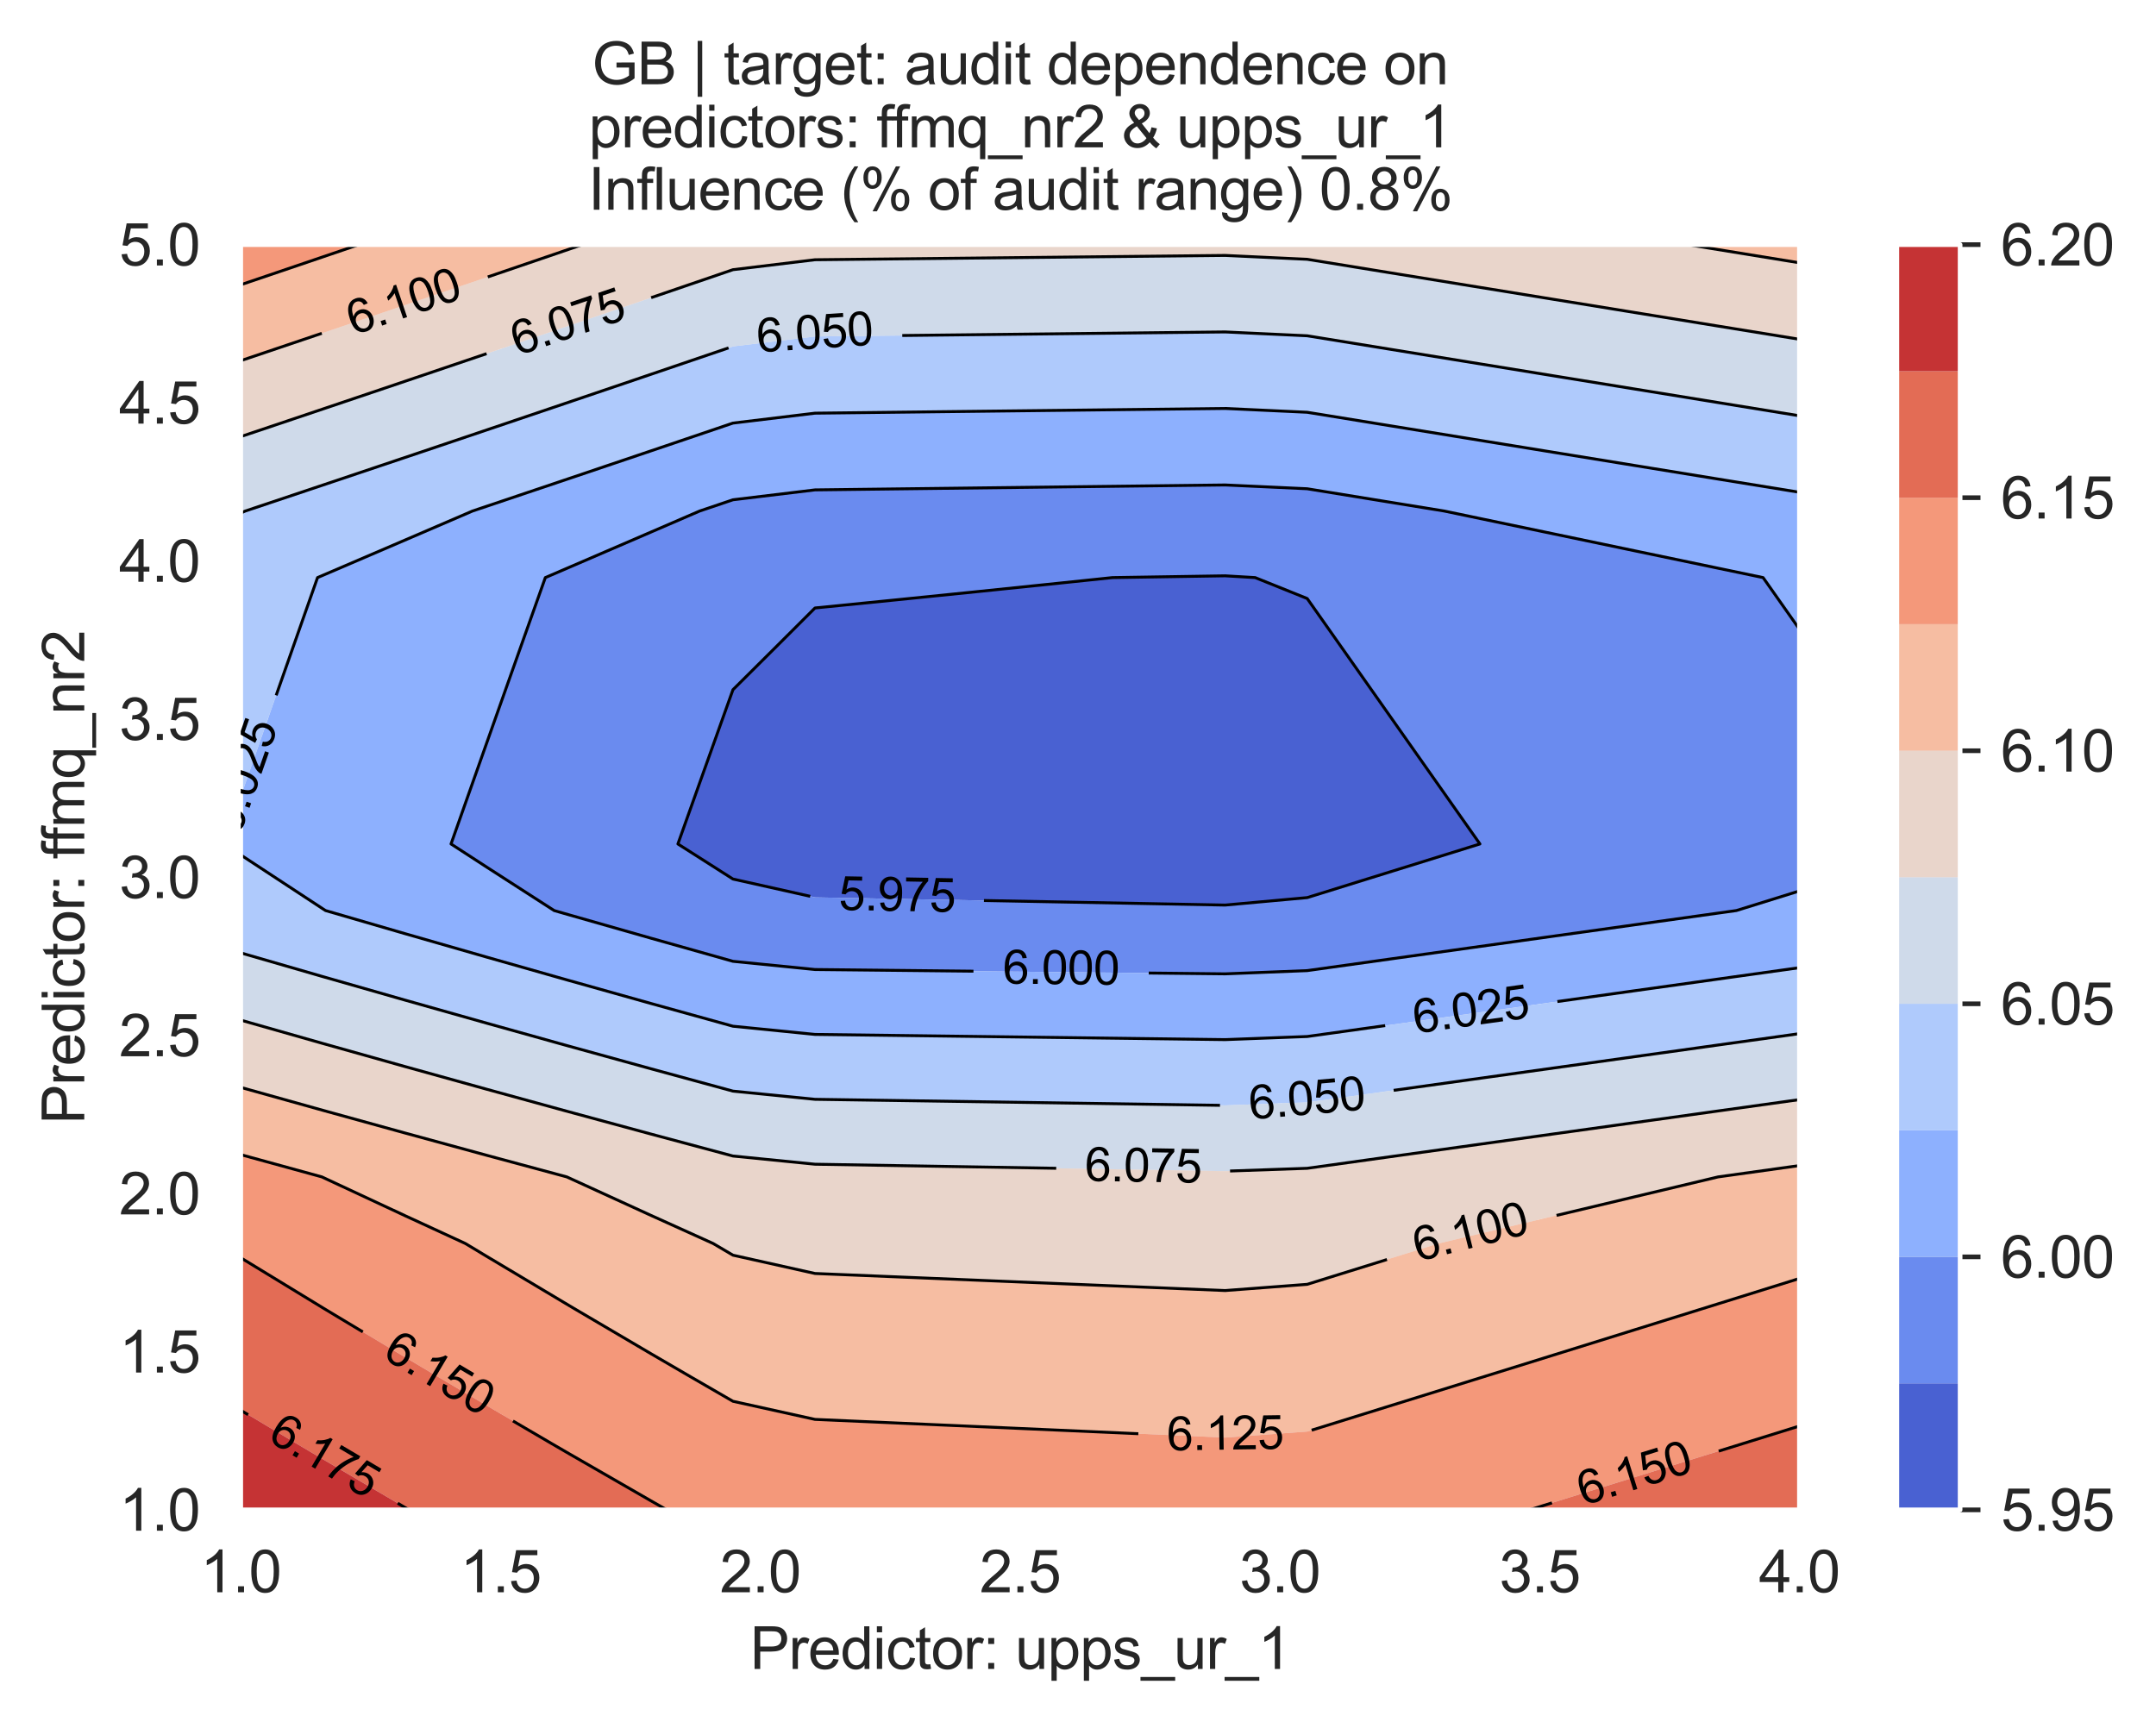 <?xml version="1.0" encoding="utf-8" standalone="no"?>
<!DOCTYPE svg PUBLIC "-//W3C//DTD SVG 1.1//EN"
  "http://www.w3.org/Graphics/SVG/1.1/DTD/svg11.dtd">
<svg xmlns:xlink="http://www.w3.org/1999/xlink" width="370.48pt" height="296.003pt" viewBox="0 0 370.48 296.003" xmlns="http://www.w3.org/2000/svg" version="1.1">
 <defs>
  <style type="text/css">*{stroke-linejoin: round; stroke-linecap: butt}</style>
 </defs>
 <g id="figure_1">
  <g id="patch_1">
   <path d="M 0 296.003 
L 370.48 296.003 
L 370.48 0 
L 0 0 
z
" style="fill: #ffffff"/>
  </g>
  <g id="axes_1">
   <g id="patch_2">
    <path d="M 41.367 259.483 
L 309.207 259.483 
L 309.207 42.043 
L 41.367 42.043 
z
" style="fill: #eaeaf2"/>
   </g>
   <g id="matplotlib.axis_1">
    <g id="xtick_1">
     <g id="line2d_1">
      <path d="M 41.367 259.483 
L 41.367 42.043 
" clip-path="url(#pf39bc22da5)" style="fill: none; stroke: #ffffff; stroke-width: 0.8; stroke-linecap: round"/>
     </g>
     <g id="text_1">
      <!-- 1.0 -->
      <g style="fill: #262626" transform="translate(34.417 273.641)scale(0.1 -0.1)">
       <defs>
        <path id="ArialMT-31" d="M 2384 0 
L 1822 0 
L 1822 3584 
Q 1619 3391 1289 3197 
Q 959 3003 697 2906 
L 697 3450 
Q 1169 3672 1522 3987 
Q 1875 4303 2022 4600 
L 2384 4600 
L 2384 0 
z
" transform="scale(0.016)"/>
        <path id="ArialMT-2e" d="M 581 0 
L 581 641 
L 1222 641 
L 1222 0 
L 581 0 
z
" transform="scale(0.016)"/>
        <path id="ArialMT-30" d="M 266 2259 
Q 266 3072 433 3567 
Q 600 4063 929 4331 
Q 1259 4600 1759 4600 
Q 2128 4600 2406 4451 
Q 2684 4303 2865 4023 
Q 3047 3744 3150 3342 
Q 3253 2941 3253 2259 
Q 3253 1453 3087 958 
Q 2922 463 2592 192 
Q 2263 -78 1759 -78 
Q 1097 -78 719 397 
Q 266 969 266 2259 
z
M 844 2259 
Q 844 1131 1108 757 
Q 1372 384 1759 384 
Q 2147 384 2411 759 
Q 2675 1134 2675 2259 
Q 2675 3391 2411 3762 
Q 2147 4134 1753 4134 
Q 1366 4134 1134 3806 
Q 844 3388 844 2259 
z
" transform="scale(0.016)"/>
       </defs>
       <use xlink:href="#ArialMT-31"/>
       <use xlink:href="#ArialMT-2e" x="55.615"/>
       <use xlink:href="#ArialMT-30" x="83.398"/>
      </g>
     </g>
    </g>
    <g id="xtick_2">
     <g id="line2d_2">
      <path d="M 86.007 259.483 
L 86.007 42.043 
" clip-path="url(#pf39bc22da5)" style="fill: none; stroke: #ffffff; stroke-width: 0.8; stroke-linecap: round"/>
     </g>
     <g id="text_2">
      <!-- 1.5 -->
      <g style="fill: #262626" transform="translate(79.057 273.641)scale(0.1 -0.1)">
       <defs>
        <path id="ArialMT-35" d="M 266 1200 
L 856 1250 
Q 922 819 1161 601 
Q 1400 384 1738 384 
Q 2144 384 2425 690 
Q 2706 997 2706 1503 
Q 2706 1984 2436 2262 
Q 2166 2541 1728 2541 
Q 1456 2541 1237 2417 
Q 1019 2294 894 2097 
L 366 2166 
L 809 4519 
L 3088 4519 
L 3088 3981 
L 1259 3981 
L 1013 2750 
Q 1425 3038 1878 3038 
Q 2478 3038 2890 2622 
Q 3303 2206 3303 1553 
Q 3303 931 2941 478 
Q 2500 -78 1738 -78 
Q 1113 -78 717 272 
Q 322 622 266 1200 
z
" transform="scale(0.016)"/>
       </defs>
       <use xlink:href="#ArialMT-31"/>
       <use xlink:href="#ArialMT-2e" x="55.615"/>
       <use xlink:href="#ArialMT-35" x="83.398"/>
      </g>
     </g>
    </g>
    <g id="xtick_3">
     <g id="line2d_3">
      <path d="M 130.647 259.483 
L 130.647 42.043 
" clip-path="url(#pf39bc22da5)" style="fill: none; stroke: #ffffff; stroke-width: 0.8; stroke-linecap: round"/>
     </g>
     <g id="text_3">
      <!-- 2.0 -->
      <g style="fill: #262626" transform="translate(123.697 273.641)scale(0.1 -0.1)">
       <defs>
        <path id="ArialMT-32" d="M 3222 541 
L 3222 0 
L 194 0 
Q 188 203 259 391 
Q 375 700 629 1000 
Q 884 1300 1366 1694 
Q 2113 2306 2375 2664 
Q 2638 3022 2638 3341 
Q 2638 3675 2398 3904 
Q 2159 4134 1775 4134 
Q 1369 4134 1125 3890 
Q 881 3647 878 3216 
L 300 3275 
Q 359 3922 746 4261 
Q 1134 4600 1788 4600 
Q 2447 4600 2831 4234 
Q 3216 3869 3216 3328 
Q 3216 3053 3103 2787 
Q 2991 2522 2730 2228 
Q 2469 1934 1863 1422 
Q 1356 997 1212 845 
Q 1069 694 975 541 
L 3222 541 
z
" transform="scale(0.016)"/>
       </defs>
       <use xlink:href="#ArialMT-32"/>
       <use xlink:href="#ArialMT-2e" x="55.615"/>
       <use xlink:href="#ArialMT-30" x="83.398"/>
      </g>
     </g>
    </g>
    <g id="xtick_4">
     <g id="line2d_4">
      <path d="M 175.287 259.483 
L 175.287 42.043 
" clip-path="url(#pf39bc22da5)" style="fill: none; stroke: #ffffff; stroke-width: 0.8; stroke-linecap: round"/>
     </g>
     <g id="text_4">
      <!-- 2.5 -->
      <g style="fill: #262626" transform="translate(168.337 273.641)scale(0.1 -0.1)">
       <use xlink:href="#ArialMT-32"/>
       <use xlink:href="#ArialMT-2e" x="55.615"/>
       <use xlink:href="#ArialMT-35" x="83.398"/>
      </g>
     </g>
    </g>
    <g id="xtick_5">
     <g id="line2d_5">
      <path d="M 219.927 259.483 
L 219.927 42.043 
" clip-path="url(#pf39bc22da5)" style="fill: none; stroke: #ffffff; stroke-width: 0.8; stroke-linecap: round"/>
     </g>
     <g id="text_5">
      <!-- 3.0 -->
      <g style="fill: #262626" transform="translate(212.977 273.641)scale(0.1 -0.1)">
       <defs>
        <path id="ArialMT-33" d="M 269 1209 
L 831 1284 
Q 928 806 1161 595 
Q 1394 384 1728 384 
Q 2125 384 2398 659 
Q 2672 934 2672 1341 
Q 2672 1728 2419 1979 
Q 2166 2231 1775 2231 
Q 1616 2231 1378 2169 
L 1441 2663 
Q 1497 2656 1531 2656 
Q 1891 2656 2178 2843 
Q 2466 3031 2466 3422 
Q 2466 3731 2256 3934 
Q 2047 4138 1716 4138 
Q 1388 4138 1169 3931 
Q 950 3725 888 3313 
L 325 3413 
Q 428 3978 793 4289 
Q 1159 4600 1703 4600 
Q 2078 4600 2393 4439 
Q 2709 4278 2876 4000 
Q 3044 3722 3044 3409 
Q 3044 3113 2884 2869 
Q 2725 2625 2413 2481 
Q 2819 2388 3044 2092 
Q 3269 1797 3269 1353 
Q 3269 753 2831 336 
Q 2394 -81 1725 -81 
Q 1122 -81 723 278 
Q 325 638 269 1209 
z
" transform="scale(0.016)"/>
       </defs>
       <use xlink:href="#ArialMT-33"/>
       <use xlink:href="#ArialMT-2e" x="55.615"/>
       <use xlink:href="#ArialMT-30" x="83.398"/>
      </g>
     </g>
    </g>
    <g id="xtick_6">
     <g id="line2d_6">
      <path d="M 264.567 259.483 
L 264.567 42.043 
" clip-path="url(#pf39bc22da5)" style="fill: none; stroke: #ffffff; stroke-width: 0.8; stroke-linecap: round"/>
     </g>
     <g id="text_6">
      <!-- 3.5 -->
      <g style="fill: #262626" transform="translate(257.617 273.641)scale(0.1 -0.1)">
       <use xlink:href="#ArialMT-33"/>
       <use xlink:href="#ArialMT-2e" x="55.615"/>
       <use xlink:href="#ArialMT-35" x="83.398"/>
      </g>
     </g>
    </g>
    <g id="xtick_7">
     <g id="line2d_7">
      <path d="M 309.207 259.483 
L 309.207 42.043 
" clip-path="url(#pf39bc22da5)" style="fill: none; stroke: #ffffff; stroke-width: 0.8; stroke-linecap: round"/>
     </g>
     <g id="text_7">
      <!-- 4.0 -->
      <g style="fill: #262626" transform="translate(302.257 273.641)scale(0.1 -0.1)">
       <defs>
        <path id="ArialMT-34" d="M 2069 0 
L 2069 1097 
L 81 1097 
L 81 1613 
L 2172 4581 
L 2631 4581 
L 2631 1613 
L 3250 1613 
L 3250 1097 
L 2631 1097 
L 2631 0 
L 2069 0 
z
M 2069 1613 
L 2069 3678 
L 634 1613 
L 2069 1613 
z
" transform="scale(0.016)"/>
       </defs>
       <use xlink:href="#ArialMT-34"/>
       <use xlink:href="#ArialMT-2e" x="55.615"/>
       <use xlink:href="#ArialMT-30" x="83.398"/>
      </g>
     </g>
    </g>
    <g id="text_8">
     <!-- Predictor: upps_ur_1 -->
     <g style="fill: #262626" transform="translate(128.875 286.816)scale(0.1 -0.1)">
      <defs>
       <path id="ArialMT-50" d="M 494 0 
L 494 4581 
L 2222 4581 
Q 2678 4581 2919 4538 
Q 3256 4481 3484 4323 
Q 3713 4166 3852 3881 
Q 3991 3597 3991 3256 
Q 3991 2672 3619 2267 
Q 3247 1863 2275 1863 
L 1100 1863 
L 1100 0 
L 494 0 
z
M 1100 2403 
L 2284 2403 
Q 2872 2403 3119 2622 
Q 3366 2841 3366 3238 
Q 3366 3525 3220 3729 
Q 3075 3934 2838 4000 
Q 2684 4041 2272 4041 
L 1100 4041 
L 1100 2403 
z
" transform="scale(0.016)"/>
       <path id="ArialMT-72" d="M 416 0 
L 416 3319 
L 922 3319 
L 922 2816 
Q 1116 3169 1280 3281 
Q 1444 3394 1641 3394 
Q 1925 3394 2219 3213 
L 2025 2691 
Q 1819 2813 1613 2813 
Q 1428 2813 1281 2702 
Q 1134 2591 1072 2394 
Q 978 2094 978 1738 
L 978 0 
L 416 0 
z
" transform="scale(0.016)"/>
       <path id="ArialMT-65" d="M 2694 1069 
L 3275 997 
Q 3138 488 2766 206 
Q 2394 -75 1816 -75 
Q 1088 -75 661 373 
Q 234 822 234 1631 
Q 234 2469 665 2931 
Q 1097 3394 1784 3394 
Q 2450 3394 2872 2941 
Q 3294 2488 3294 1666 
Q 3294 1616 3291 1516 
L 816 1516 
Q 847 969 1125 678 
Q 1403 388 1819 388 
Q 2128 388 2347 550 
Q 2566 713 2694 1069 
z
M 847 1978 
L 2700 1978 
Q 2663 2397 2488 2606 
Q 2219 2931 1791 2931 
Q 1403 2931 1139 2672 
Q 875 2413 847 1978 
z
" transform="scale(0.016)"/>
       <path id="ArialMT-64" d="M 2575 0 
L 2575 419 
Q 2259 -75 1647 -75 
Q 1250 -75 917 144 
Q 584 363 401 755 
Q 219 1147 219 1656 
Q 219 2153 384 2558 
Q 550 2963 881 3178 
Q 1213 3394 1622 3394 
Q 1922 3394 2156 3267 
Q 2391 3141 2538 2938 
L 2538 4581 
L 3097 4581 
L 3097 0 
L 2575 0 
z
M 797 1656 
Q 797 1019 1065 703 
Q 1334 388 1700 388 
Q 2069 388 2326 689 
Q 2584 991 2584 1609 
Q 2584 2291 2321 2609 
Q 2059 2928 1675 2928 
Q 1300 2928 1048 2622 
Q 797 2316 797 1656 
z
" transform="scale(0.016)"/>
       <path id="ArialMT-69" d="M 425 3934 
L 425 4581 
L 988 4581 
L 988 3934 
L 425 3934 
z
M 425 0 
L 425 3319 
L 988 3319 
L 988 0 
L 425 0 
z
" transform="scale(0.016)"/>
       <path id="ArialMT-63" d="M 2588 1216 
L 3141 1144 
Q 3050 572 2676 248 
Q 2303 -75 1759 -75 
Q 1078 -75 664 370 
Q 250 816 250 1647 
Q 250 2184 428 2587 
Q 606 2991 970 3192 
Q 1334 3394 1763 3394 
Q 2303 3394 2647 3120 
Q 2991 2847 3088 2344 
L 2541 2259 
Q 2463 2594 2264 2762 
Q 2066 2931 1784 2931 
Q 1359 2931 1093 2626 
Q 828 2322 828 1663 
Q 828 994 1084 691 
Q 1341 388 1753 388 
Q 2084 388 2306 591 
Q 2528 794 2588 1216 
z
" transform="scale(0.016)"/>
       <path id="ArialMT-74" d="M 1650 503 
L 1731 6 
Q 1494 -44 1306 -44 
Q 1000 -44 831 53 
Q 663 150 594 308 
Q 525 466 525 972 
L 525 2881 
L 113 2881 
L 113 3319 
L 525 3319 
L 525 4141 
L 1084 4478 
L 1084 3319 
L 1650 3319 
L 1650 2881 
L 1084 2881 
L 1084 941 
Q 1084 700 1114 631 
Q 1144 563 1211 522 
Q 1278 481 1403 481 
Q 1497 481 1650 503 
z
" transform="scale(0.016)"/>
       <path id="ArialMT-6f" d="M 213 1659 
Q 213 2581 725 3025 
Q 1153 3394 1769 3394 
Q 2453 3394 2887 2945 
Q 3322 2497 3322 1706 
Q 3322 1066 3130 698 
Q 2938 331 2570 128 
Q 2203 -75 1769 -75 
Q 1072 -75 642 372 
Q 213 819 213 1659 
z
M 791 1659 
Q 791 1022 1069 705 
Q 1347 388 1769 388 
Q 2188 388 2466 706 
Q 2744 1025 2744 1678 
Q 2744 2294 2464 2611 
Q 2184 2928 1769 2928 
Q 1347 2928 1069 2612 
Q 791 2297 791 1659 
z
" transform="scale(0.016)"/>
       <path id="ArialMT-3a" d="M 578 2678 
L 578 3319 
L 1219 3319 
L 1219 2678 
L 578 2678 
z
M 578 0 
L 578 641 
L 1219 641 
L 1219 0 
L 578 0 
z
" transform="scale(0.016)"/>
       <path id="ArialMT-20" transform="scale(0.016)"/>
       <path id="ArialMT-75" d="M 2597 0 
L 2597 488 
Q 2209 -75 1544 -75 
Q 1250 -75 995 37 
Q 741 150 617 320 
Q 494 491 444 738 
Q 409 903 409 1263 
L 409 3319 
L 972 3319 
L 972 1478 
Q 972 1038 1006 884 
Q 1059 663 1231 536 
Q 1403 409 1656 409 
Q 1909 409 2131 539 
Q 2353 669 2445 892 
Q 2538 1116 2538 1541 
L 2538 3319 
L 3100 3319 
L 3100 0 
L 2597 0 
z
" transform="scale(0.016)"/>
       <path id="ArialMT-70" d="M 422 -1272 
L 422 3319 
L 934 3319 
L 934 2888 
Q 1116 3141 1344 3267 
Q 1572 3394 1897 3394 
Q 2322 3394 2647 3175 
Q 2972 2956 3137 2557 
Q 3303 2159 3303 1684 
Q 3303 1175 3120 767 
Q 2938 359 2589 142 
Q 2241 -75 1856 -75 
Q 1575 -75 1351 44 
Q 1128 163 984 344 
L 984 -1272 
L 422 -1272 
z
M 931 1641 
Q 931 1000 1190 694 
Q 1450 388 1819 388 
Q 2194 388 2461 705 
Q 2728 1022 2728 1688 
Q 2728 2322 2467 2637 
Q 2206 2953 1844 2953 
Q 1484 2953 1207 2617 
Q 931 2281 931 1641 
z
" transform="scale(0.016)"/>
       <path id="ArialMT-73" d="M 197 991 
L 753 1078 
Q 800 744 1014 566 
Q 1228 388 1613 388 
Q 2000 388 2187 545 
Q 2375 703 2375 916 
Q 2375 1106 2209 1216 
Q 2094 1291 1634 1406 
Q 1016 1563 777 1677 
Q 538 1791 414 1992 
Q 291 2194 291 2438 
Q 291 2659 392 2848 
Q 494 3038 669 3163 
Q 800 3259 1026 3326 
Q 1253 3394 1513 3394 
Q 1903 3394 2198 3281 
Q 2494 3169 2634 2976 
Q 2775 2784 2828 2463 
L 2278 2388 
Q 2241 2644 2061 2787 
Q 1881 2931 1553 2931 
Q 1166 2931 1000 2803 
Q 834 2675 834 2503 
Q 834 2394 903 2306 
Q 972 2216 1119 2156 
Q 1203 2125 1616 2013 
Q 2213 1853 2448 1751 
Q 2684 1650 2818 1456 
Q 2953 1263 2953 975 
Q 2953 694 2789 445 
Q 2625 197 2315 61 
Q 2006 -75 1616 -75 
Q 969 -75 630 194 
Q 291 463 197 991 
z
" transform="scale(0.016)"/>
       <path id="ArialMT-5f" d="M -97 -1272 
L -97 -866 
L 3631 -866 
L 3631 -1272 
L -97 -1272 
z
" transform="scale(0.016)"/>
      </defs>
      <use xlink:href="#ArialMT-50"/>
      <use xlink:href="#ArialMT-72" x="66.699"/>
      <use xlink:href="#ArialMT-65" x="100"/>
      <use xlink:href="#ArialMT-64" x="155.615"/>
      <use xlink:href="#ArialMT-69" x="211.23"/>
      <use xlink:href="#ArialMT-63" x="233.447"/>
      <use xlink:href="#ArialMT-74" x="283.447"/>
      <use xlink:href="#ArialMT-6f" x="311.23"/>
      <use xlink:href="#ArialMT-72" x="366.846"/>
      <use xlink:href="#ArialMT-3a" x="400.146"/>
      <use xlink:href="#ArialMT-20" x="427.93"/>
      <use xlink:href="#ArialMT-75" x="455.713"/>
      <use xlink:href="#ArialMT-70" x="511.328"/>
      <use xlink:href="#ArialMT-70" x="566.943"/>
      <use xlink:href="#ArialMT-73" x="622.559"/>
      <use xlink:href="#ArialMT-5f" x="672.559"/>
      <use xlink:href="#ArialMT-75" x="728.174"/>
      <use xlink:href="#ArialMT-72" x="783.789"/>
      <use xlink:href="#ArialMT-5f" x="817.09"/>
      <use xlink:href="#ArialMT-31" x="872.705"/>
     </g>
    </g>
   </g>
   <g id="matplotlib.axis_2">
    <g id="ytick_1">
     <g id="line2d_8">
      <path d="M 41.367 259.483 
L 309.207 259.483 
" clip-path="url(#pf39bc22da5)" style="fill: none; stroke: #ffffff; stroke-width: 0.8; stroke-linecap: round"/>
     </g>
     <g id="text_9">
      <!-- 1.0 -->
      <g style="fill: #262626" transform="translate(20.467 263.062)scale(0.1 -0.1)">
       <use xlink:href="#ArialMT-31"/>
       <use xlink:href="#ArialMT-2e" x="55.615"/>
       <use xlink:href="#ArialMT-30" x="83.398"/>
      </g>
     </g>
    </g>
    <g id="ytick_2">
     <g id="line2d_9">
      <path d="M 41.367 232.303 
L 309.207 232.303 
" clip-path="url(#pf39bc22da5)" style="fill: none; stroke: #ffffff; stroke-width: 0.8; stroke-linecap: round"/>
     </g>
     <g id="text_10">
      <!-- 1.5 -->
      <g style="fill: #262626" transform="translate(20.467 235.882)scale(0.1 -0.1)">
       <use xlink:href="#ArialMT-31"/>
       <use xlink:href="#ArialMT-2e" x="55.615"/>
       <use xlink:href="#ArialMT-35" x="83.398"/>
      </g>
     </g>
    </g>
    <g id="ytick_3">
     <g id="line2d_10">
      <path d="M 41.367 205.123 
L 309.207 205.123 
" clip-path="url(#pf39bc22da5)" style="fill: none; stroke: #ffffff; stroke-width: 0.8; stroke-linecap: round"/>
     </g>
     <g id="text_11">
      <!-- 2.0 -->
      <g style="fill: #262626" transform="translate(20.467 208.702)scale(0.1 -0.1)">
       <use xlink:href="#ArialMT-32"/>
       <use xlink:href="#ArialMT-2e" x="55.615"/>
       <use xlink:href="#ArialMT-30" x="83.398"/>
      </g>
     </g>
    </g>
    <g id="ytick_4">
     <g id="line2d_11">
      <path d="M 41.367 177.943 
L 309.207 177.943 
" clip-path="url(#pf39bc22da5)" style="fill: none; stroke: #ffffff; stroke-width: 0.8; stroke-linecap: round"/>
     </g>
     <g id="text_12">
      <!-- 2.5 -->
      <g style="fill: #262626" transform="translate(20.467 181.522)scale(0.1 -0.1)">
       <use xlink:href="#ArialMT-32"/>
       <use xlink:href="#ArialMT-2e" x="55.615"/>
       <use xlink:href="#ArialMT-35" x="83.398"/>
      </g>
     </g>
    </g>
    <g id="ytick_5">
     <g id="line2d_12">
      <path d="M 41.367 150.763 
L 309.207 150.763 
" clip-path="url(#pf39bc22da5)" style="fill: none; stroke: #ffffff; stroke-width: 0.8; stroke-linecap: round"/>
     </g>
     <g id="text_13">
      <!-- 3.0 -->
      <g style="fill: #262626" transform="translate(20.467 154.342)scale(0.1 -0.1)">
       <use xlink:href="#ArialMT-33"/>
       <use xlink:href="#ArialMT-2e" x="55.615"/>
       <use xlink:href="#ArialMT-30" x="83.398"/>
      </g>
     </g>
    </g>
    <g id="ytick_6">
     <g id="line2d_13">
      <path d="M 41.367 123.583 
L 309.207 123.583 
" clip-path="url(#pf39bc22da5)" style="fill: none; stroke: #ffffff; stroke-width: 0.8; stroke-linecap: round"/>
     </g>
     <g id="text_14">
      <!-- 3.5 -->
      <g style="fill: #262626" transform="translate(20.467 127.162)scale(0.1 -0.1)">
       <use xlink:href="#ArialMT-33"/>
       <use xlink:href="#ArialMT-2e" x="55.615"/>
       <use xlink:href="#ArialMT-35" x="83.398"/>
      </g>
     </g>
    </g>
    <g id="ytick_7">
     <g id="line2d_14">
      <path d="M 41.367 96.403 
L 309.207 96.403 
" clip-path="url(#pf39bc22da5)" style="fill: none; stroke: #ffffff; stroke-width: 0.8; stroke-linecap: round"/>
     </g>
     <g id="text_15">
      <!-- 4.0 -->
      <g style="fill: #262626" transform="translate(20.467 99.982)scale(0.1 -0.1)">
       <use xlink:href="#ArialMT-34"/>
       <use xlink:href="#ArialMT-2e" x="55.615"/>
       <use xlink:href="#ArialMT-30" x="83.398"/>
      </g>
     </g>
    </g>
    <g id="ytick_8">
     <g id="line2d_15">
      <path d="M 41.367 69.223 
L 309.207 69.223 
" clip-path="url(#pf39bc22da5)" style="fill: none; stroke: #ffffff; stroke-width: 0.8; stroke-linecap: round"/>
     </g>
     <g id="text_16">
      <!-- 4.5 -->
      <g style="fill: #262626" transform="translate(20.467 72.802)scale(0.1 -0.1)">
       <use xlink:href="#ArialMT-34"/>
       <use xlink:href="#ArialMT-2e" x="55.615"/>
       <use xlink:href="#ArialMT-35" x="83.398"/>
      </g>
     </g>
    </g>
    <g id="ytick_9">
     <g id="line2d_16">
      <path d="M 41.367 42.043 
L 309.207 42.043 
" clip-path="url(#pf39bc22da5)" style="fill: none; stroke: #ffffff; stroke-width: 0.8; stroke-linecap: round"/>
     </g>
     <g id="text_17">
      <!-- 5.0 -->
      <g style="fill: #262626" transform="translate(20.467 45.622)scale(0.1 -0.1)">
       <use xlink:href="#ArialMT-35"/>
       <use xlink:href="#ArialMT-2e" x="55.615"/>
       <use xlink:href="#ArialMT-30" x="83.398"/>
      </g>
     </g>
    </g>
    <g id="text_18">
     <!-- Predictor: ffmq_nr2 -->
     <g style="fill: #262626" transform="translate(14.48 193.19)rotate(-90)scale(0.1 -0.1)">
      <defs>
       <path id="ArialMT-66" d="M 556 0 
L 556 2881 
L 59 2881 
L 59 3319 
L 556 3319 
L 556 3672 
Q 556 4006 616 4169 
Q 697 4388 901 4523 
Q 1106 4659 1475 4659 
Q 1713 4659 2000 4603 
L 1916 4113 
Q 1741 4144 1584 4144 
Q 1328 4144 1222 4034 
Q 1116 3925 1116 3625 
L 1116 3319 
L 1763 3319 
L 1763 2881 
L 1116 2881 
L 1116 0 
L 556 0 
z
" transform="scale(0.016)"/>
       <path id="ArialMT-6d" d="M 422 0 
L 422 3319 
L 925 3319 
L 925 2853 
Q 1081 3097 1340 3245 
Q 1600 3394 1931 3394 
Q 2300 3394 2536 3241 
Q 2772 3088 2869 2813 
Q 3263 3394 3894 3394 
Q 4388 3394 4653 3120 
Q 4919 2847 4919 2278 
L 4919 0 
L 4359 0 
L 4359 2091 
Q 4359 2428 4304 2576 
Q 4250 2725 4106 2815 
Q 3963 2906 3769 2906 
Q 3419 2906 3187 2673 
Q 2956 2441 2956 1928 
L 2956 0 
L 2394 0 
L 2394 2156 
Q 2394 2531 2256 2718 
Q 2119 2906 1806 2906 
Q 1569 2906 1367 2781 
Q 1166 2656 1075 2415 
Q 984 2175 984 1722 
L 984 0 
L 422 0 
z
" transform="scale(0.016)"/>
       <path id="ArialMT-71" d="M 2538 -1272 
L 2538 353 
Q 2406 169 2170 47 
Q 1934 -75 1669 -75 
Q 1078 -75 651 397 
Q 225 869 225 1691 
Q 225 2191 398 2587 
Q 572 2984 901 3189 
Q 1231 3394 1625 3394 
Q 2241 3394 2594 2875 
L 2594 3319 
L 3100 3319 
L 3100 -1272 
L 2538 -1272 
z
M 803 1669 
Q 803 1028 1072 708 
Q 1341 388 1716 388 
Q 2075 388 2334 692 
Q 2594 997 2594 1619 
Q 2594 2281 2320 2615 
Q 2047 2950 1678 2950 
Q 1313 2950 1058 2639 
Q 803 2328 803 1669 
z
" transform="scale(0.016)"/>
       <path id="ArialMT-6e" d="M 422 0 
L 422 3319 
L 928 3319 
L 928 2847 
Q 1294 3394 1984 3394 
Q 2284 3394 2536 3286 
Q 2788 3178 2913 3003 
Q 3038 2828 3088 2588 
Q 3119 2431 3119 2041 
L 3119 0 
L 2556 0 
L 2556 2019 
Q 2556 2363 2490 2533 
Q 2425 2703 2258 2804 
Q 2091 2906 1866 2906 
Q 1506 2906 1245 2678 
Q 984 2450 984 1813 
L 984 0 
L 422 0 
z
" transform="scale(0.016)"/>
      </defs>
      <use xlink:href="#ArialMT-50"/>
      <use xlink:href="#ArialMT-72" x="66.699"/>
      <use xlink:href="#ArialMT-65" x="100"/>
      <use xlink:href="#ArialMT-64" x="155.615"/>
      <use xlink:href="#ArialMT-69" x="211.23"/>
      <use xlink:href="#ArialMT-63" x="233.447"/>
      <use xlink:href="#ArialMT-74" x="283.447"/>
      <use xlink:href="#ArialMT-6f" x="311.23"/>
      <use xlink:href="#ArialMT-72" x="366.846"/>
      <use xlink:href="#ArialMT-3a" x="400.146"/>
      <use xlink:href="#ArialMT-20" x="427.93"/>
      <use xlink:href="#ArialMT-66" x="455.713"/>
      <use xlink:href="#ArialMT-66" x="481.746"/>
      <use xlink:href="#ArialMT-6d" x="509.529"/>
      <use xlink:href="#ArialMT-71" x="592.83"/>
      <use xlink:href="#ArialMT-5f" x="648.445"/>
      <use xlink:href="#ArialMT-6e" x="704.061"/>
      <use xlink:href="#ArialMT-72" x="759.676"/>
      <use xlink:href="#ArialMT-32" x="792.977"/>
     </g>
    </g>
   </g>
   <g id="PathCollection_1">
    <path d="M 125.948 151.07 
L 140.045 154.221 
L 154.142 154.483 
L 168.239 154.747 
L 182.336 155.011 
L 196.432 155.276 
L 210.529 155.543 
L 224.626 154.262 
L 238.723 149.883 
L 252.82 145.503 
L 254.306 145.041 
L 252.82 142.929 
L 246.253 133.597 
L 238.723 122.895 
L 238.2 122.153 
L 230.148 110.708 
L 224.626 102.862 
L 215.685 99.264 
L 210.529 98.959 
L 196.432 99.181 
L 191.153 99.264 
L 182.336 100.187 
L 168.239 101.644 
L 154.142 103.076 
L 140.045 104.486 
L 133.815 110.708 
L 125.948 118.533 
L 124.654 122.153 
L 120.567 133.597 
L 116.488 145.041 
z
" clip-path="url(#pf39bc22da5)" style="fill: #4961d2"/>
   </g>
   <g id="PathCollection_2">
    <path d="M 97.755 157.213 
L 111.851 161.234 
L 125.948 165.209 
L 140.045 166.621 
L 154.142 166.768 
L 168.239 166.916 
L 182.336 167.065 
L 196.432 167.214 
L 210.529 167.364 
L 224.626 166.808 
L 238.723 164.836 
L 252.82 162.864 
L 266.917 160.891 
L 281.014 158.917 
L 295.11 156.943 
L 298.376 156.485 
L 309.207 153.118 
L 309.207 145.041 
L 309.207 133.597 
L 309.207 122.153 
L 309.207 110.708 
L 309.207 108.136 
L 302.965 99.264 
L 295.11 97.624 
L 281.014 94.682 
L 266.917 91.739 
L 252.82 88.796 
L 248.146 87.82 
L 238.723 86.288 
L 224.626 83.997 
L 210.529 83.345 
L 196.432 83.514 
L 182.336 83.683 
L 168.239 83.852 
L 154.142 84.021 
L 140.045 84.191 
L 125.948 85.892 
L 120.24 87.82 
L 111.851 91.445 
L 97.755 97.523 
L 93.709 99.264 
L 89.645 110.708 
L 85.59 122.153 
L 83.658 127.613 
L 81.543 133.597 
L 77.504 145.041 
L 83.658 149.036 
L 95.222 156.485 
z
M 116.488 145.041 
L 120.567 133.597 
L 124.654 122.153 
L 125.948 118.533 
L 133.815 110.708 
L 140.045 104.486 
L 154.142 103.076 
L 168.239 101.644 
L 182.336 100.187 
L 191.153 99.264 
L 196.432 99.181 
L 210.529 98.959 
L 215.685 99.264 
L 224.626 102.862 
L 230.148 110.708 
L 238.2 122.153 
L 238.723 122.895 
L 246.253 133.597 
L 252.82 142.929 
L 254.306 145.041 
L 252.82 145.503 
L 238.723 149.883 
L 224.626 154.262 
L 210.529 155.543 
L 196.432 155.276 
L 182.336 155.011 
L 168.239 154.747 
L 154.142 154.483 
L 140.045 154.221 
L 125.948 151.07 
z
" clip-path="url(#pf39bc22da5)" style="fill: #6a8bef"/>
   </g>
   <g id="PathCollection_3">
    <path d="M 97.755 168.499 
L 111.851 172.454 
L 125.948 176.364 
L 140.045 177.774 
L 154.142 177.951 
L 168.239 178.129 
L 182.336 178.308 
L 196.432 178.487 
L 210.529 178.668 
L 224.626 178.133 
L 238.723 176.163 
L 252.82 174.192 
L 266.917 172.221 
L 281.014 170.249 
L 295.11 168.277 
L 297.592 167.929 
L 309.207 166.304 
L 309.207 156.485 
L 309.207 153.118 
L 298.376 156.485 
L 295.11 156.943 
L 281.014 158.917 
L 266.917 160.891 
L 252.82 162.864 
L 238.723 164.836 
L 224.626 166.808 
L 210.529 167.364 
L 196.432 167.214 
L 182.336 167.065 
L 168.239 166.916 
L 154.142 166.768 
L 140.045 166.621 
L 125.948 165.209 
L 111.851 161.234 
L 97.755 157.213 
L 95.222 156.485 
L 83.658 149.036 
L 77.504 145.041 
L 81.543 133.597 
L 83.658 127.613 
L 85.59 122.153 
L 89.645 110.708 
L 93.709 99.264 
L 97.755 97.523 
L 111.851 91.445 
L 120.24 87.82 
L 125.948 85.892 
L 140.045 84.191 
L 154.142 84.021 
L 168.239 83.852 
L 182.336 83.683 
L 196.432 83.514 
L 210.529 83.345 
L 224.626 83.997 
L 238.723 86.288 
L 248.146 87.82 
L 252.82 88.796 
L 266.917 91.739 
L 281.014 94.682 
L 295.11 97.624 
L 302.965 99.264 
L 309.207 108.136 
L 309.207 99.264 
L 309.207 87.82 
L 309.207 84.6 
L 295.11 82.309 
L 281.014 80.017 
L 266.917 77.726 
L 258.61 76.376 
L 252.82 75.435 
L 238.723 73.143 
L 224.626 70.852 
L 210.529 70.196 
L 196.432 70.358 
L 182.336 70.52 
L 168.239 70.682 
L 154.142 70.844 
L 140.045 71.007 
L 125.948 72.711 
L 115.14 76.376 
L 111.851 77.489 
L 97.755 82.25 
L 83.658 86.996 
L 81.204 87.82 
L 69.561 92.83 
L 55.464 98.879 
L 54.565 99.264 
L 50.541 110.708 
L 46.526 122.153 
L 42.518 133.597 
L 41.367 136.889 
L 41.367 145.041 
L 41.367 146.925 
L 55.464 156.179 
L 55.934 156.485 
L 69.561 160.446 
L 83.658 164.496 
L 95.74 167.929 
z
" clip-path="url(#pf39bc22da5)" style="fill: #8db0fe"/>
   </g>
   <g id="PathCollection_4">
    <path d="M 97.755 179.785 
L 111.851 183.674 
L 125.948 187.518 
L 140.045 188.927 
L 154.142 189.134 
L 168.239 189.341 
L 182.336 189.55 
L 196.432 189.76 
L 210.529 189.972 
L 224.626 189.457 
L 238.723 187.489 
L 252.82 185.521 
L 266.917 183.551 
L 281.014 181.581 
L 295.11 179.611 
L 296.807 179.374 
L 309.207 177.64 
L 309.207 167.929 
L 309.207 166.304 
L 297.592 167.929 
L 295.11 168.277 
L 281.014 170.249 
L 266.917 172.221 
L 252.82 174.192 
L 238.723 176.163 
L 224.626 178.133 
L 210.529 178.668 
L 196.432 178.487 
L 182.336 178.308 
L 168.239 178.129 
L 154.142 177.951 
L 140.045 177.774 
L 125.948 176.364 
L 111.851 172.454 
L 97.755 168.499 
L 95.74 167.929 
L 83.658 164.496 
L 69.561 160.446 
L 55.934 156.485 
L 55.464 156.179 
L 41.367 146.925 
L 41.367 156.485 
L 41.367 163.758 
L 55.464 167.837 
L 55.787 167.929 
L 69.561 171.867 
L 83.658 175.849 
L 96.275 179.374 
z
" clip-path="url(#pf39bc22da5)" style="fill: #afcafc"/>
    <path d="M 42.518 133.597 
L 46.526 122.153 
L 50.541 110.708 
L 54.565 99.264 
L 55.464 98.879 
L 69.561 92.83 
L 81.204 87.82 
L 83.658 86.996 
L 97.755 82.25 
L 111.851 77.489 
L 115.14 76.376 
L 125.948 72.711 
L 140.045 71.007 
L 154.142 70.844 
L 168.239 70.682 
L 182.336 70.52 
L 196.432 70.358 
L 210.529 70.196 
L 224.626 70.852 
L 238.723 73.143 
L 252.82 75.435 
L 258.61 76.376 
L 266.917 77.726 
L 281.014 80.017 
L 295.11 82.309 
L 309.207 84.6 
L 309.207 76.376 
L 309.207 71.455 
L 295.11 69.164 
L 281.014 66.872 
L 269.073 64.932 
L 266.917 64.581 
L 252.82 62.29 
L 238.723 59.998 
L 224.626 57.707 
L 210.529 57.046 
L 196.432 57.201 
L 182.336 57.357 
L 168.239 57.512 
L 154.142 57.668 
L 140.045 57.823 
L 125.948 59.53 
L 111.851 64.33 
L 110.081 64.932 
L 97.755 69.113 
L 83.658 73.881 
L 76.261 76.376 
L 69.561 78.632 
L 55.464 83.368 
L 42.168 87.82 
L 41.367 88.164 
L 41.367 99.264 
L 41.367 110.708 
L 41.367 122.153 
L 41.367 133.597 
L 41.367 136.889 
z
" clip-path="url(#pf39bc22da5)" style="fill: #afcafc"/>
   </g>
   <g id="PathCollection_5">
    <path d="M 97.755 191.07 
L 111.851 194.894 
L 125.948 198.673 
L 140.045 200.08 
L 154.142 200.316 
L 168.239 200.554 
L 182.336 200.793 
L 196.432 201.034 
L 210.529 201.275 
L 224.626 200.782 
L 238.723 198.816 
L 252.82 196.849 
L 266.917 194.882 
L 281.014 192.914 
L 295.11 190.945 
L 296.02 190.818 
L 309.207 188.976 
L 309.207 179.374 
L 309.207 177.64 
L 296.807 179.374 
L 295.11 179.611 
L 281.014 181.581 
L 266.917 183.551 
L 252.82 185.521 
L 238.723 187.489 
L 224.626 189.457 
L 210.529 189.972 
L 196.432 189.76 
L 182.336 189.55 
L 168.239 189.341 
L 154.142 189.134 
L 140.045 188.927 
L 125.948 187.518 
L 111.851 183.674 
L 97.755 179.785 
L 96.275 179.374 
L 83.658 175.849 
L 69.561 171.867 
L 55.787 167.929 
L 55.464 167.837 
L 41.367 163.758 
L 41.367 167.929 
L 41.367 175.316 
L 55.464 179.325 
L 55.635 179.374 
L 69.561 183.287 
L 83.658 187.202 
L 96.829 190.818 
z
" clip-path="url(#pf39bc22da5)" style="fill: #cfdaea"/>
    <path d="M 42.168 87.82 
L 55.464 83.368 
L 69.561 78.632 
L 76.261 76.376 
L 83.658 73.881 
L 97.755 69.113 
L 110.081 64.932 
L 111.851 64.33 
L 125.948 59.53 
L 140.045 57.823 
L 154.142 57.668 
L 168.239 57.512 
L 182.336 57.357 
L 196.432 57.201 
L 210.529 57.046 
L 224.626 57.707 
L 238.723 59.998 
L 252.82 62.29 
L 266.917 64.581 
L 269.073 64.932 
L 281.014 66.872 
L 295.11 69.164 
L 309.207 71.455 
L 309.207 64.932 
L 309.207 58.31 
L 295.11 56.019 
L 281.014 53.727 
L 279.536 53.487 
L 266.917 51.436 
L 252.82 49.145 
L 238.723 46.853 
L 224.626 44.562 
L 210.529 43.897 
L 196.432 44.045 
L 182.336 44.193 
L 168.239 44.342 
L 154.142 44.491 
L 140.045 44.639 
L 125.948 46.349 
L 111.851 51.171 
L 105.062 53.487 
L 97.755 55.976 
L 83.658 60.766 
L 71.357 64.932 
L 69.561 65.539 
L 55.464 70.296 
L 41.367 75.038 
L 41.367 76.376 
L 41.367 87.82 
L 41.367 88.164 
z
" clip-path="url(#pf39bc22da5)" style="fill: #cfdaea"/>
   </g>
   <g id="PathCollection_6">
    <path d="M 125.948 215.712 
L 140.045 218.859 
L 154.142 219.442 
L 168.239 220.027 
L 182.336 220.613 
L 196.432 221.201 
L 210.529 221.791 
L 224.626 220.724 
L 238.723 216.338 
L 247.178 213.706 
L 252.82 212.364 
L 266.917 209.008 
L 281.014 205.65 
L 295.11 202.291 
L 295.231 202.262 
L 309.207 200.311 
L 309.207 190.818 
L 309.207 188.976 
L 296.02 190.818 
L 295.11 190.945 
L 281.014 192.914 
L 266.917 194.882 
L 252.82 196.849 
L 238.723 198.816 
L 224.626 200.782 
L 210.529 201.275 
L 196.432 201.034 
L 182.336 200.793 
L 168.239 200.554 
L 154.142 200.316 
L 140.045 200.08 
L 125.948 198.673 
L 111.851 194.894 
L 97.755 191.07 
L 96.829 190.818 
L 83.658 187.202 
L 69.561 183.287 
L 55.635 179.374 
L 55.464 179.325 
L 41.367 175.316 
L 41.367 179.374 
L 41.367 186.874 
L 55.464 190.814 
L 55.478 190.818 
L 69.561 194.707 
L 83.658 198.554 
L 97.403 202.262 
L 97.755 202.424 
L 111.851 208.871 
L 122.546 213.706 
z
" clip-path="url(#pf39bc22da5)" style="fill: #e9d5cb"/>
    <path d="M 55.464 70.296 
L 69.561 65.539 
L 71.357 64.932 
L 83.658 60.766 
L 97.755 55.976 
L 105.062 53.487 
L 111.851 51.171 
L 125.948 46.349 
L 140.045 44.639 
L 154.142 44.491 
L 168.239 44.342 
L 182.336 44.193 
L 196.432 44.045 
L 210.529 43.897 
L 224.626 44.562 
L 238.723 46.853 
L 252.82 49.145 
L 266.917 51.436 
L 279.536 53.487 
L 281.014 53.727 
L 295.11 56.019 
L 309.207 58.31 
L 309.207 53.487 
L 309.207 45.165 
L 295.11 42.874 
L 289.999 42.043 
L 281.014 42.043 
L 266.917 42.043 
L 252.82 42.043 
L 238.723 42.043 
L 224.626 42.043 
L 210.529 42.043 
L 196.432 42.043 
L 182.336 42.043 
L 168.239 42.043 
L 154.142 42.043 
L 140.045 42.043 
L 125.948 42.043 
L 111.851 42.043 
L 100.083 42.043 
L 97.755 42.839 
L 83.658 47.651 
L 69.561 52.446 
L 66.493 53.487 
L 55.464 57.225 
L 41.367 61.989 
L 41.367 64.932 
L 41.367 75.038 
z
" clip-path="url(#pf39bc22da5)" style="fill: #e9d5cb"/>
   </g>
   <g id="PathCollection_7">
    <path d="M 125.948 240.82 
L 140.045 243.934 
L 154.142 244.556 
L 168.239 245.179 
L 182.336 245.805 
L 196.432 246.432 
L 210.529 247.061 
L 224.626 246.024 
L 238.723 241.647 
L 252.82 237.268 
L 254.984 236.595 
L 266.917 232.885 
L 281.014 228.498 
L 291.766 225.15 
L 295.11 224.109 
L 309.207 219.716 
L 309.207 213.706 
L 309.207 202.262 
L 309.207 200.311 
L 295.231 202.262 
L 295.11 202.291 
L 281.014 205.65 
L 266.917 209.008 
L 252.82 212.364 
L 247.178 213.706 
L 238.723 216.338 
L 224.626 220.724 
L 210.529 221.791 
L 196.432 221.201 
L 182.336 220.613 
L 168.239 220.027 
L 154.142 219.442 
L 140.045 218.859 
L 125.948 215.712 
L 122.546 213.706 
L 111.851 208.871 
L 97.755 202.424 
L 97.403 202.262 
L 83.658 198.554 
L 69.561 194.707 
L 55.478 190.818 
L 55.464 190.814 
L 41.367 186.874 
L 41.367 190.818 
L 41.367 198.432 
L 55.316 202.262 
L 55.464 202.332 
L 69.561 208.908 
L 79.965 213.706 
L 83.658 215.93 
L 97.755 224.345 
L 99.115 225.15 
L 111.851 232.641 
L 118.641 236.595 
z
" clip-path="url(#pf39bc22da5)" style="fill: #f6bda2"/>
    <path d="M 55.464 57.225 
L 66.493 53.487 
L 69.561 52.446 
L 83.658 47.651 
L 97.755 42.839 
L 100.083 42.043 
L 97.755 42.043 
L 83.658 42.043 
L 69.561 42.043 
L 61.667 42.043 
L 55.464 44.154 
L 41.367 48.939 
L 41.367 53.487 
L 41.367 61.989 
z
" clip-path="url(#pf39bc22da5)" style="fill: #f6bda2"/>
    <path d="M 295.11 42.874 
L 309.207 45.165 
L 309.207 42.043 
L 295.11 42.043 
L 289.999 42.043 
z
" clip-path="url(#pf39bc22da5)" style="fill: #f6bda2"/>
   </g>
   <g id="PathCollection_8">
    <path d="M 97.755 249.81 
L 111.851 257.925 
L 114.58 259.483 
L 125.948 259.483 
L 140.045 259.483 
L 154.142 259.483 
L 168.239 259.483 
L 182.336 259.483 
L 196.432 259.483 
L 210.529 259.483 
L 224.626 259.483 
L 238.723 259.483 
L 252.82 259.483 
L 262.821 259.483 
L 266.917 258.212 
L 281.014 253.835 
L 295.11 249.455 
L 299.666 248.039 
L 309.207 245.072 
L 309.207 236.595 
L 309.207 225.15 
L 309.207 219.716 
L 295.11 224.109 
L 291.766 225.15 
L 281.014 228.498 
L 266.917 232.885 
L 254.984 236.595 
L 252.82 237.268 
L 238.723 241.647 
L 224.626 246.024 
L 210.529 247.061 
L 196.432 246.432 
L 182.336 245.805 
L 168.239 245.179 
L 154.142 244.556 
L 140.045 243.934 
L 125.948 240.82 
L 118.641 236.595 
L 111.851 232.641 
L 99.115 225.15 
L 97.755 224.345 
L 83.658 215.93 
L 79.965 213.706 
L 69.561 208.908 
L 55.464 202.332 
L 55.316 202.262 
L 41.367 198.432 
L 41.367 202.262 
L 41.367 213.706 
L 41.367 216.158 
L 55.464 224.754 
L 56.119 225.15 
L 69.561 233.227 
L 75.222 236.595 
L 83.658 241.577 
L 94.705 248.039 
z
" clip-path="url(#pf39bc22da5)" style="fill: #f4987a"/>
    <path d="M 55.464 44.154 
L 61.667 42.043 
L 55.464 42.043 
L 41.367 42.043 
L 41.367 48.939 
z
" clip-path="url(#pf39bc22da5)" style="fill: #f4987a"/>
   </g>
   <g id="PathCollection_9">
    <path d="M 55.464 250.774 
L 69.561 259.058 
L 70.289 259.483 
L 83.658 259.483 
L 97.755 259.483 
L 111.851 259.483 
L 114.58 259.483 
L 111.851 257.925 
L 97.755 249.81 
L 94.705 248.039 
L 83.658 241.577 
L 75.222 236.595 
L 69.561 233.227 
L 56.119 225.15 
L 55.464 224.754 
L 41.367 216.158 
L 41.367 225.15 
L 41.367 236.595 
L 41.367 242.368 
L 50.855 248.039 
z
" clip-path="url(#pf39bc22da5)" style="fill: #e36c55"/>
    <path d="M 266.917 259.483 
L 281.014 259.483 
L 295.11 259.483 
L 309.207 259.483 
L 309.207 248.039 
L 309.207 245.072 
L 299.666 248.039 
L 295.11 249.455 
L 281.014 253.835 
L 266.917 258.212 
L 262.821 259.483 
z
" clip-path="url(#pf39bc22da5)" style="fill: #e36c55"/>
   </g>
   <g id="PathCollection_10">
    <path d="M 55.464 259.483 
L 69.561 259.483 
L 70.289 259.483 
L 69.561 259.058 
L 55.464 250.774 
L 50.855 248.039 
L 41.367 242.368 
L 41.367 248.039 
L 41.367 259.483 
z
" clip-path="url(#pf39bc22da5)" style="fill: #c53334"/>
   </g>
   <g id="PathCollection_11"/>
   <g id="PathCollection_12">
    <path d="M 139.227 154.038 
L 125.948 151.07 
L 116.488 145.041 
L 120.567 133.597 
L 124.654 122.153 
L 125.948 118.533 
L 133.815 110.708 
L 140.045 104.486 
L 154.142 103.076 
L 168.239 101.644 
L 182.336 100.187 
L 191.153 99.264 
L 196.432 99.181 
L 210.529 98.959 
L 215.685 99.264 
L 224.626 102.862 
L 230.148 110.708 
L 238.2 122.153 
L 238.723 122.895 
L 246.253 133.597 
L 252.82 142.929 
L 254.306 145.041 
L 252.82 145.503 
L 238.723 149.883 
L 224.626 154.262 
L 210.529 155.543 
L 196.432 155.276 
L 182.336 155.011 
L 169.077 154.762 
" clip-path="url(#pf39bc22da5)" style="fill: none; stroke: #000000; stroke-width: 0.5"/>
   </g>
   <g id="PathCollection_13">
    <path d="M 309.207 153.118 
L 298.376 156.485 
L 295.11 156.943 
L 281.014 158.917 
L 266.917 160.891 
L 252.82 162.864 
L 238.723 164.836 
L 224.626 166.808 
L 210.529 167.364 
L 197.397 167.224 
" clip-path="url(#pf39bc22da5)" style="fill: none; stroke: #000000; stroke-width: 0.5"/>
    <path d="M 167.274 166.906 
L 154.142 166.768 
L 140.045 166.621 
L 125.948 165.209 
L 111.851 161.234 
L 97.755 157.213 
L 95.222 156.485 
L 83.658 149.036 
L 77.504 145.041 
L 81.543 133.597 
L 83.658 127.613 
L 85.59 122.153 
L 89.645 110.708 
L 93.709 99.264 
L 97.755 97.523 
L 111.851 91.445 
L 120.24 87.82 
L 125.948 85.892 
L 140.045 84.191 
L 154.142 84.021 
L 168.239 83.852 
L 182.336 83.683 
L 196.432 83.514 
L 210.529 83.345 
L 224.626 83.997 
L 238.723 86.288 
L 248.146 87.82 
L 252.82 88.796 
L 266.917 91.739 
L 281.014 94.682 
L 295.11 97.624 
L 302.965 99.264 
L 309.207 108.136 
" clip-path="url(#pf39bc22da5)" style="fill: none; stroke: #000000; stroke-width: 0.5"/>
   </g>
   <g id="PathCollection_14">
    <path d="M 309.207 166.304 
L 297.592 167.929 
L 295.11 168.277 
L 281.014 170.249 
L 267.613 172.124 
" clip-path="url(#pf39bc22da5)" style="fill: none; stroke: #000000; stroke-width: 0.5"/>
    <path d="M 238.026 176.26 
L 224.626 178.133 
L 210.529 178.668 
L 196.432 178.487 
L 182.336 178.308 
L 168.239 178.129 
L 154.142 177.951 
L 140.045 177.774 
L 125.948 176.364 
L 111.851 172.454 
L 97.755 168.499 
L 95.74 167.929 
L 83.658 164.496 
L 69.561 160.446 
L 55.934 156.485 
L 55.464 156.179 
L 41.367 146.925 
" clip-path="url(#pf39bc22da5)" style="fill: none; stroke: #000000; stroke-width: 0.5"/>
    <path d="M 47.457 119.499 
L 50.541 110.708 
L 54.565 99.264 
L 55.464 98.879 
L 69.561 92.83 
L 81.204 87.82 
L 83.658 86.996 
L 97.755 82.25 
L 111.851 77.489 
L 115.14 76.376 
L 125.948 72.711 
L 140.045 71.007 
L 154.142 70.844 
L 168.239 70.682 
L 182.336 70.52 
L 196.432 70.358 
L 210.529 70.196 
L 224.626 70.852 
L 238.723 73.143 
L 252.82 75.435 
L 258.61 76.376 
L 266.917 77.726 
L 281.014 80.017 
L 295.11 82.309 
L 309.207 84.6 
" clip-path="url(#pf39bc22da5)" style="fill: none; stroke: #000000; stroke-width: 0.5"/>
   </g>
   <g id="PathCollection_15">
    <path d="M 309.207 177.64 
L 296.807 179.374 
L 295.11 179.611 
L 281.014 181.581 
L 266.917 183.551 
L 252.82 185.521 
L 239.482 187.383 
" clip-path="url(#pf39bc22da5)" style="fill: none; stroke: #000000; stroke-width: 0.5"/>
    <path d="M 209.636 189.958 
L 196.432 189.76 
L 182.336 189.55 
L 168.239 189.341 
L 154.142 189.134 
L 140.045 188.927 
L 125.948 187.518 
L 111.851 183.674 
L 97.755 179.785 
L 96.275 179.374 
L 83.658 175.849 
L 69.561 171.867 
L 55.787 167.929 
L 55.464 167.837 
L 41.367 163.758 
" clip-path="url(#pf39bc22da5)" style="fill: none; stroke: #000000; stroke-width: 0.5"/>
    <path d="M 41.367 88.164 
L 42.168 87.82 
L 55.464 83.368 
L 69.561 78.632 
L 76.261 76.376 
L 83.658 73.881 
L 97.755 69.113 
L 110.081 64.932 
L 111.851 64.33 
L 125.191 59.788 
" clip-path="url(#pf39bc22da5)" style="fill: none; stroke: #000000; stroke-width: 0.5"/>
    <path d="M 155.044 57.658 
L 168.239 57.512 
L 182.336 57.357 
L 196.432 57.201 
L 210.529 57.046 
L 224.626 57.707 
L 238.723 59.998 
L 252.82 62.29 
L 266.917 64.581 
L 269.073 64.932 
L 281.014 66.872 
L 295.11 69.164 
L 309.207 71.455 
" clip-path="url(#pf39bc22da5)" style="fill: none; stroke: #000000; stroke-width: 0.5"/>
   </g>
   <g id="PathCollection_16">
    <path d="M 309.207 188.976 
L 296.02 190.818 
L 295.11 190.945 
L 281.014 192.914 
L 266.917 194.882 
L 252.82 196.849 
L 238.723 198.816 
L 224.626 200.782 
L 211.367 201.246 
" clip-path="url(#pf39bc22da5)" style="fill: none; stroke: #000000; stroke-width: 0.5"/>
    <path d="M 181.497 200.779 
L 168.239 200.554 
L 154.142 200.316 
L 140.045 200.08 
L 125.948 198.673 
L 111.851 194.894 
L 97.755 191.07 
L 96.829 190.818 
L 83.658 187.202 
L 69.561 183.287 
L 55.635 179.374 
L 55.464 179.325 
L 41.367 175.316 
" clip-path="url(#pf39bc22da5)" style="fill: none; stroke: #000000; stroke-width: 0.5"/>
    <path d="M 41.367 75.038 
L 55.464 70.296 
L 69.561 65.539 
L 71.357 64.932 
L 83.611 60.781 
" clip-path="url(#pf39bc22da5)" style="fill: none; stroke: #000000; stroke-width: 0.5"/>
    <path d="M 111.893 51.157 
L 125.948 46.349 
L 140.045 44.639 
L 154.142 44.491 
L 168.239 44.342 
L 182.336 44.193 
L 196.432 44.045 
L 210.529 43.897 
L 224.626 44.562 
L 238.723 46.853 
L 252.82 49.145 
L 266.917 51.436 
L 279.536 53.487 
L 281.014 53.727 
L 295.11 56.019 
L 309.207 58.31 
" clip-path="url(#pf39bc22da5)" style="fill: none; stroke: #000000; stroke-width: 0.5"/>
   </g>
   <g id="PathCollection_17">
    <path d="M 309.207 200.311 
L 295.231 202.262 
L 295.11 202.291 
L 281.014 205.65 
L 267.473 208.876 
" clip-path="url(#pf39bc22da5)" style="fill: none; stroke: #000000; stroke-width: 0.5"/>
    <path d="M 238.333 216.46 
L 224.626 220.724 
L 210.529 221.791 
L 196.432 221.201 
L 182.336 220.613 
L 168.239 220.027 
L 154.142 219.442 
L 140.045 218.859 
L 125.948 215.712 
L 122.546 213.706 
L 111.851 208.871 
L 97.755 202.424 
L 97.403 202.262 
L 83.658 198.554 
L 69.561 194.707 
L 55.478 190.818 
L 55.464 190.814 
L 41.367 186.874 
" clip-path="url(#pf39bc22da5)" style="fill: none; stroke: #000000; stroke-width: 0.5"/>
    <path d="M 41.367 61.989 
L 55.296 57.282 
" clip-path="url(#pf39bc22da5)" style="fill: none; stroke: #000000; stroke-width: 0.5"/>
    <path d="M 83.821 47.595 
L 97.755 42.839 
L 100.083 42.043 
" clip-path="url(#pf39bc22da5)" style="fill: none; stroke: #000000; stroke-width: 0.5"/>
    <path d="M 289.999 42.043 
L 295.11 42.874 
L 309.207 45.165 
" clip-path="url(#pf39bc22da5)" style="fill: none; stroke: #000000; stroke-width: 0.5"/>
   </g>
   <g id="PathCollection_18">
    <path d="M 309.207 219.716 
L 295.11 224.109 
L 291.766 225.15 
L 281.014 228.498 
L 266.917 232.885 
L 254.984 236.595 
L 252.82 237.268 
L 238.723 241.647 
L 225.393 245.786 
" clip-path="url(#pf39bc22da5)" style="fill: none; stroke: #000000; stroke-width: 0.5"/>
    <path d="M 195.607 246.395 
L 182.336 245.805 
L 168.239 245.179 
L 154.142 244.556 
L 140.045 243.934 
L 125.948 240.82 
L 118.641 236.595 
L 111.851 232.641 
L 99.115 225.15 
L 97.755 224.345 
L 83.658 215.93 
L 79.965 213.706 
L 69.561 208.908 
L 55.464 202.332 
L 55.316 202.262 
L 41.367 198.432 
" clip-path="url(#pf39bc22da5)" style="fill: none; stroke: #000000; stroke-width: 0.5"/>
    <path d="M 41.367 48.939 
L 55.464 44.154 
L 61.667 42.043 
" clip-path="url(#pf39bc22da5)" style="fill: none; stroke: #000000; stroke-width: 0.5"/>
   </g>
   <g id="PathCollection_19">
    <path d="M 114.58 259.483 
L 111.851 257.925 
L 97.755 249.81 
L 94.705 248.039 
L 88.149 244.204 
" clip-path="url(#pf39bc22da5)" style="fill: none; stroke: #000000; stroke-width: 0.5"/>
    <path d="M 62.35 228.894 
L 56.119 225.15 
L 55.464 224.754 
L 41.367 216.158 
" clip-path="url(#pf39bc22da5)" style="fill: none; stroke: #000000; stroke-width: 0.5"/>
    <path d="M 309.207 245.072 
L 299.666 248.039 
L 295.338 249.384 
" clip-path="url(#pf39bc22da5)" style="fill: none; stroke: #000000; stroke-width: 0.5"/>
    <path d="M 266.688 258.283 
L 262.821 259.483 
" clip-path="url(#pf39bc22da5)" style="fill: none; stroke: #000000; stroke-width: 0.5"/>
   </g>
   <g id="PathCollection_20">
    <path d="M 70.289 259.483 
L 69.561 259.058 
L 68.342 258.342 
" clip-path="url(#pf39bc22da5)" style="fill: none; stroke: #000000; stroke-width: 0.5"/>
    <path d="M 42.633 243.125 
L 41.367 242.368 
" clip-path="url(#pf39bc22da5)" style="fill: none; stroke: #000000; stroke-width: 0.5"/>
   </g>
   <g id="PathCollection_21"/>
   <g id="patch_3">
    <path d="M 41.367 259.483 
L 41.367 42.043 
" style="fill: none; stroke: #ffffff; stroke-width: 0.8; stroke-linejoin: miter; stroke-linecap: square"/>
   </g>
   <g id="patch_4">
    <path d="M 309.207 259.483 
L 309.207 42.043 
" style="fill: none; stroke: #ffffff; stroke-width: 0.8; stroke-linejoin: miter; stroke-linecap: square"/>
   </g>
   <g id="patch_5">
    <path d="M 41.367 259.483 
L 309.207 259.483 
" style="fill: none; stroke: #ffffff; stroke-width: 0.8; stroke-linejoin: miter; stroke-linecap: square"/>
   </g>
   <g id="patch_6">
    <path d="M 41.367 42.043 
L 309.207 42.043 
" style="fill: none; stroke: #ffffff; stroke-width: 0.8; stroke-linejoin: miter; stroke-linecap: square"/>
   </g>
   <g id="text_19">
    <!-- GB | target: audit dependence on -->
    <g style="fill: #262626" transform="translate(101.718 14.48)scale(0.1 -0.1)">
     <defs>
      <path id="ArialMT-47" d="M 2638 1797 
L 2638 2334 
L 4578 2338 
L 4578 638 
Q 4131 281 3656 101 
Q 3181 -78 2681 -78 
Q 2006 -78 1454 211 
Q 903 500 622 1047 
Q 341 1594 341 2269 
Q 341 2938 620 3517 
Q 900 4097 1425 4378 
Q 1950 4659 2634 4659 
Q 3131 4659 3532 4498 
Q 3934 4338 4162 4050 
Q 4391 3763 4509 3300 
L 3963 3150 
Q 3859 3500 3706 3700 
Q 3553 3900 3268 4020 
Q 2984 4141 2638 4141 
Q 2222 4141 1919 4014 
Q 1616 3888 1430 3681 
Q 1244 3475 1141 3228 
Q 966 2803 966 2306 
Q 966 1694 1177 1281 
Q 1388 869 1791 669 
Q 2194 469 2647 469 
Q 3041 469 3416 620 
Q 3791 772 3984 944 
L 3984 1797 
L 2638 1797 
z
" transform="scale(0.016)"/>
      <path id="ArialMT-42" d="M 469 0 
L 469 4581 
L 2188 4581 
Q 2713 4581 3030 4442 
Q 3347 4303 3526 4014 
Q 3706 3725 3706 3409 
Q 3706 3116 3547 2856 
Q 3388 2597 3066 2438 
Q 3481 2316 3704 2022 
Q 3928 1728 3928 1328 
Q 3928 1006 3792 729 
Q 3656 453 3456 303 
Q 3256 153 2954 76 
Q 2653 0 2216 0 
L 469 0 
z
M 1075 2656 
L 2066 2656 
Q 2469 2656 2644 2709 
Q 2875 2778 2992 2937 
Q 3109 3097 3109 3338 
Q 3109 3566 3000 3739 
Q 2891 3913 2687 3977 
Q 2484 4041 1991 4041 
L 1075 4041 
L 1075 2656 
z
M 1075 541 
L 2216 541 
Q 2509 541 2628 563 
Q 2838 600 2978 687 
Q 3119 775 3209 942 
Q 3300 1109 3300 1328 
Q 3300 1584 3169 1773 
Q 3038 1963 2805 2039 
Q 2572 2116 2134 2116 
L 1075 2116 
L 1075 541 
z
" transform="scale(0.016)"/>
      <path id="ArialMT-7c" d="M 588 -1347 
L 588 4659 
L 1078 4659 
L 1078 -1347 
L 588 -1347 
z
" transform="scale(0.016)"/>
      <path id="ArialMT-61" d="M 2588 409 
Q 2275 144 1986 34 
Q 1697 -75 1366 -75 
Q 819 -75 525 192 
Q 231 459 231 875 
Q 231 1119 342 1320 
Q 453 1522 633 1644 
Q 813 1766 1038 1828 
Q 1203 1872 1538 1913 
Q 2219 1994 2541 2106 
Q 2544 2222 2544 2253 
Q 2544 2597 2384 2738 
Q 2169 2928 1744 2928 
Q 1347 2928 1158 2789 
Q 969 2650 878 2297 
L 328 2372 
Q 403 2725 575 2942 
Q 747 3159 1072 3276 
Q 1397 3394 1825 3394 
Q 2250 3394 2515 3294 
Q 2781 3194 2906 3042 
Q 3031 2891 3081 2659 
Q 3109 2516 3109 2141 
L 3109 1391 
Q 3109 606 3145 398 
Q 3181 191 3288 0 
L 2700 0 
Q 2613 175 2588 409 
z
M 2541 1666 
Q 2234 1541 1622 1453 
Q 1275 1403 1131 1340 
Q 988 1278 909 1158 
Q 831 1038 831 891 
Q 831 666 1001 516 
Q 1172 366 1500 366 
Q 1825 366 2078 508 
Q 2331 650 2450 897 
Q 2541 1088 2541 1459 
L 2541 1666 
z
" transform="scale(0.016)"/>
      <path id="ArialMT-67" d="M 319 -275 
L 866 -356 
Q 900 -609 1056 -725 
Q 1266 -881 1628 -881 
Q 2019 -881 2231 -725 
Q 2444 -569 2519 -288 
Q 2563 -116 2559 434 
Q 2191 0 1641 0 
Q 956 0 581 494 
Q 206 988 206 1678 
Q 206 2153 378 2554 
Q 550 2956 876 3175 
Q 1203 3394 1644 3394 
Q 2231 3394 2613 2919 
L 2613 3319 
L 3131 3319 
L 3131 450 
Q 3131 -325 2973 -648 
Q 2816 -972 2473 -1159 
Q 2131 -1347 1631 -1347 
Q 1038 -1347 672 -1080 
Q 306 -813 319 -275 
z
M 784 1719 
Q 784 1066 1043 766 
Q 1303 466 1694 466 
Q 2081 466 2343 764 
Q 2606 1063 2606 1700 
Q 2606 2309 2336 2618 
Q 2066 2928 1684 2928 
Q 1309 2928 1046 2623 
Q 784 2319 784 1719 
z
" transform="scale(0.016)"/>
     </defs>
     <use xlink:href="#ArialMT-47"/>
     <use xlink:href="#ArialMT-42" x="77.783"/>
     <use xlink:href="#ArialMT-20" x="144.482"/>
     <use xlink:href="#ArialMT-7c" x="172.266"/>
     <use xlink:href="#ArialMT-20" x="198.242"/>
     <use xlink:href="#ArialMT-74" x="226.025"/>
     <use xlink:href="#ArialMT-61" x="253.809"/>
     <use xlink:href="#ArialMT-72" x="309.424"/>
     <use xlink:href="#ArialMT-67" x="342.725"/>
     <use xlink:href="#ArialMT-65" x="398.34"/>
     <use xlink:href="#ArialMT-74" x="453.955"/>
     <use xlink:href="#ArialMT-3a" x="481.738"/>
     <use xlink:href="#ArialMT-20" x="509.521"/>
     <use xlink:href="#ArialMT-61" x="537.305"/>
     <use xlink:href="#ArialMT-75" x="592.92"/>
     <use xlink:href="#ArialMT-64" x="648.535"/>
     <use xlink:href="#ArialMT-69" x="704.15"/>
     <use xlink:href="#ArialMT-74" x="726.367"/>
     <use xlink:href="#ArialMT-20" x="754.15"/>
     <use xlink:href="#ArialMT-64" x="781.934"/>
     <use xlink:href="#ArialMT-65" x="837.549"/>
     <use xlink:href="#ArialMT-70" x="893.164"/>
     <use xlink:href="#ArialMT-65" x="948.779"/>
     <use xlink:href="#ArialMT-6e" x="1004.395"/>
     <use xlink:href="#ArialMT-64" x="1060.01"/>
     <use xlink:href="#ArialMT-65" x="1115.625"/>
     <use xlink:href="#ArialMT-6e" x="1171.24"/>
     <use xlink:href="#ArialMT-63" x="1226.855"/>
     <use xlink:href="#ArialMT-65" x="1276.855"/>
     <use xlink:href="#ArialMT-20" x="1332.471"/>
     <use xlink:href="#ArialMT-6f" x="1360.254"/>
     <use xlink:href="#ArialMT-6e" x="1415.869"/>
    </g>
    <!-- predictors: ffmq_nr2 &amp; upps_ur_1 -->
    <g style="fill: #262626" transform="translate(101.174 25.32)scale(0.1 -0.1)">
     <defs>
      <path id="ArialMT-26" d="M 3041 541 
Q 2763 231 2434 76 
Q 2106 -78 1725 -78 
Q 1022 -78 609 397 
Q 275 784 275 1263 
Q 275 1688 548 2030 
Q 822 2372 1366 2631 
Q 1056 2988 953 3209 
Q 850 3431 850 3638 
Q 850 4050 1173 4354 
Q 1497 4659 1988 4659 
Q 2456 4659 2754 4371 
Q 3053 4084 3053 3681 
Q 3053 3028 2188 2566 
L 3009 1519 
Q 3150 1794 3228 2156 
L 3813 2031 
Q 3663 1431 3406 1044 
Q 3722 625 4122 341 
L 3744 -106 
Q 3403 113 3041 541 
z
M 1897 2928 
Q 2263 3144 2370 3306 
Q 2478 3469 2478 3666 
Q 2478 3900 2329 4048 
Q 2181 4197 1959 4197 
Q 1731 4197 1579 4050 
Q 1428 3903 1428 3691 
Q 1428 3584 1483 3467 
Q 1538 3350 1647 3219 
L 1897 2928 
z
M 2688 984 
L 1656 2263 
Q 1200 1991 1040 1758 
Q 881 1525 881 1297 
Q 881 1019 1103 719 
Q 1325 419 1731 419 
Q 1984 419 2254 576 
Q 2525 734 2688 984 
z
" transform="scale(0.016)"/>
     </defs>
     <use xlink:href="#ArialMT-70"/>
     <use xlink:href="#ArialMT-72" x="55.615"/>
     <use xlink:href="#ArialMT-65" x="88.916"/>
     <use xlink:href="#ArialMT-64" x="144.531"/>
     <use xlink:href="#ArialMT-69" x="200.146"/>
     <use xlink:href="#ArialMT-63" x="222.363"/>
     <use xlink:href="#ArialMT-74" x="272.363"/>
     <use xlink:href="#ArialMT-6f" x="300.146"/>
     <use xlink:href="#ArialMT-72" x="355.762"/>
     <use xlink:href="#ArialMT-73" x="389.062"/>
     <use xlink:href="#ArialMT-3a" x="439.062"/>
     <use xlink:href="#ArialMT-20" x="466.846"/>
     <use xlink:href="#ArialMT-66" x="494.629"/>
     <use xlink:href="#ArialMT-66" x="520.662"/>
     <use xlink:href="#ArialMT-6d" x="548.445"/>
     <use xlink:href="#ArialMT-71" x="631.746"/>
     <use xlink:href="#ArialMT-5f" x="687.361"/>
     <use xlink:href="#ArialMT-6e" x="742.977"/>
     <use xlink:href="#ArialMT-72" x="798.592"/>
     <use xlink:href="#ArialMT-32" x="831.893"/>
     <use xlink:href="#ArialMT-20" x="887.508"/>
     <use xlink:href="#ArialMT-26" x="915.291"/>
     <use xlink:href="#ArialMT-20" x="981.99"/>
     <use xlink:href="#ArialMT-75" x="1009.773"/>
     <use xlink:href="#ArialMT-70" x="1065.389"/>
     <use xlink:href="#ArialMT-70" x="1121.004"/>
     <use xlink:href="#ArialMT-73" x="1176.619"/>
     <use xlink:href="#ArialMT-5f" x="1226.619"/>
     <use xlink:href="#ArialMT-75" x="1282.234"/>
     <use xlink:href="#ArialMT-72" x="1337.85"/>
     <use xlink:href="#ArialMT-5f" x="1371.15"/>
     <use xlink:href="#ArialMT-31" x="1426.766"/>
    </g>
    <!-- Influence (% of audit range) 0.8% -->
    <g style="fill: #262626" transform="translate(101.081 36.043)scale(0.1 -0.1)">
     <defs>
      <path id="ArialMT-49" d="M 597 0 
L 597 4581 
L 1203 4581 
L 1203 0 
L 597 0 
z
" transform="scale(0.016)"/>
      <path id="ArialMT-6c" d="M 409 0 
L 409 4581 
L 972 4581 
L 972 0 
L 409 0 
z
" transform="scale(0.016)"/>
      <path id="ArialMT-28" d="M 1497 -1347 
Q 1031 -759 709 28 
Q 388 816 388 1659 
Q 388 2403 628 3084 
Q 909 3875 1497 4659 
L 1900 4659 
Q 1522 4009 1400 3731 
Q 1209 3300 1100 2831 
Q 966 2247 966 1656 
Q 966 153 1900 -1347 
L 1497 -1347 
z
" transform="scale(0.016)"/>
      <path id="ArialMT-25" d="M 372 3481 
Q 372 3972 619 4315 
Q 866 4659 1334 4659 
Q 1766 4659 2048 4351 
Q 2331 4044 2331 3447 
Q 2331 2866 2045 2552 
Q 1759 2238 1341 2238 
Q 925 2238 648 2547 
Q 372 2856 372 3481 
z
M 1350 4272 
Q 1141 4272 1002 4090 
Q 863 3909 863 3425 
Q 863 2984 1003 2804 
Q 1144 2625 1350 2625 
Q 1563 2625 1702 2806 
Q 1841 2988 1841 3469 
Q 1841 3913 1700 4092 
Q 1559 4272 1350 4272 
z
M 1353 -169 
L 3859 4659 
L 4316 4659 
L 1819 -169 
L 1353 -169 
z
M 3334 1075 
Q 3334 1569 3581 1911 
Q 3828 2253 4300 2253 
Q 4731 2253 5014 1945 
Q 5297 1638 5297 1041 
Q 5297 459 5011 145 
Q 4725 -169 4303 -169 
Q 3888 -169 3611 142 
Q 3334 453 3334 1075 
z
M 4316 1866 
Q 4103 1866 3964 1684 
Q 3825 1503 3825 1019 
Q 3825 581 3965 400 
Q 4106 219 4313 219 
Q 4528 219 4667 400 
Q 4806 581 4806 1063 
Q 4806 1506 4665 1686 
Q 4525 1866 4316 1866 
z
" transform="scale(0.016)"/>
      <path id="ArialMT-29" d="M 791 -1347 
L 388 -1347 
Q 1322 153 1322 1656 
Q 1322 2244 1188 2822 
Q 1081 3291 891 3722 
Q 769 4003 388 4659 
L 791 4659 
Q 1378 3875 1659 3084 
Q 1900 2403 1900 1659 
Q 1900 816 1576 28 
Q 1253 -759 791 -1347 
z
" transform="scale(0.016)"/>
      <path id="ArialMT-38" d="M 1131 2484 
Q 781 2613 612 2850 
Q 444 3088 444 3419 
Q 444 3919 803 4259 
Q 1163 4600 1759 4600 
Q 2359 4600 2725 4251 
Q 3091 3903 3091 3403 
Q 3091 3084 2923 2848 
Q 2756 2613 2416 2484 
Q 2838 2347 3058 2040 
Q 3278 1734 3278 1309 
Q 3278 722 2862 322 
Q 2447 -78 1769 -78 
Q 1091 -78 675 323 
Q 259 725 259 1325 
Q 259 1772 486 2073 
Q 713 2375 1131 2484 
z
M 1019 3438 
Q 1019 3113 1228 2906 
Q 1438 2700 1772 2700 
Q 2097 2700 2305 2904 
Q 2513 3109 2513 3406 
Q 2513 3716 2298 3927 
Q 2084 4138 1766 4138 
Q 1444 4138 1231 3931 
Q 1019 3725 1019 3438 
z
M 838 1322 
Q 838 1081 952 856 
Q 1066 631 1291 507 
Q 1516 384 1775 384 
Q 2178 384 2440 643 
Q 2703 903 2703 1303 
Q 2703 1709 2433 1975 
Q 2163 2241 1756 2241 
Q 1359 2241 1098 1978 
Q 838 1716 838 1322 
z
" transform="scale(0.016)"/>
     </defs>
     <use xlink:href="#ArialMT-49"/>
     <use xlink:href="#ArialMT-6e" x="27.783"/>
     <use xlink:href="#ArialMT-66" x="83.398"/>
     <use xlink:href="#ArialMT-6c" x="111.182"/>
     <use xlink:href="#ArialMT-75" x="133.398"/>
     <use xlink:href="#ArialMT-65" x="189.014"/>
     <use xlink:href="#ArialMT-6e" x="244.629"/>
     <use xlink:href="#ArialMT-63" x="300.244"/>
     <use xlink:href="#ArialMT-65" x="350.244"/>
     <use xlink:href="#ArialMT-20" x="405.859"/>
     <use xlink:href="#ArialMT-28" x="433.643"/>
     <use xlink:href="#ArialMT-25" x="466.943"/>
     <use xlink:href="#ArialMT-20" x="555.859"/>
     <use xlink:href="#ArialMT-6f" x="583.643"/>
     <use xlink:href="#ArialMT-66" x="639.258"/>
     <use xlink:href="#ArialMT-20" x="667.041"/>
     <use xlink:href="#ArialMT-61" x="694.824"/>
     <use xlink:href="#ArialMT-75" x="750.439"/>
     <use xlink:href="#ArialMT-64" x="806.055"/>
     <use xlink:href="#ArialMT-69" x="861.67"/>
     <use xlink:href="#ArialMT-74" x="883.887"/>
     <use xlink:href="#ArialMT-20" x="911.67"/>
     <use xlink:href="#ArialMT-72" x="939.453"/>
     <use xlink:href="#ArialMT-61" x="972.754"/>
     <use xlink:href="#ArialMT-6e" x="1028.369"/>
     <use xlink:href="#ArialMT-67" x="1083.984"/>
     <use xlink:href="#ArialMT-65" x="1139.6"/>
     <use xlink:href="#ArialMT-29" x="1195.215"/>
     <use xlink:href="#ArialMT-20" x="1228.516"/>
     <use xlink:href="#ArialMT-30" x="1256.299"/>
     <use xlink:href="#ArialMT-2e" x="1311.914"/>
     <use xlink:href="#ArialMT-38" x="1339.697"/>
     <use xlink:href="#ArialMT-25" x="1395.312"/>
    </g>
   </g>
   <g id="text_20">
    <g clip-path="url(#pf39bc22da5)">
     <!-- 5.975 -->
     <g transform="translate(144.096 156.365)rotate(-358.932)scale(0.08 -0.08)">
      <defs>
       <path id="ArialMT-39" d="M 350 1059 
L 891 1109 
Q 959 728 1153 556 
Q 1347 384 1650 384 
Q 1909 384 2104 503 
Q 2300 622 2425 820 
Q 2550 1019 2634 1356 
Q 2719 1694 2719 2044 
Q 2719 2081 2716 2156 
Q 2547 1888 2255 1720 
Q 1963 1553 1622 1553 
Q 1053 1553 659 1965 
Q 266 2378 266 3053 
Q 266 3750 677 4175 
Q 1088 4600 1706 4600 
Q 2153 4600 2523 4359 
Q 2894 4119 3086 3673 
Q 3278 3228 3278 2384 
Q 3278 1506 3087 986 
Q 2897 466 2520 194 
Q 2144 -78 1638 -78 
Q 1100 -78 759 220 
Q 419 519 350 1059 
z
M 2653 3081 
Q 2653 3566 2395 3850 
Q 2138 4134 1775 4134 
Q 1400 4134 1122 3828 
Q 844 3522 844 3034 
Q 844 2597 1108 2323 
Q 1372 2050 1759 2050 
Q 2150 2050 2401 2323 
Q 2653 2597 2653 3081 
z
" transform="scale(0.016)"/>
       <path id="ArialMT-37" d="M 303 3981 
L 303 4522 
L 3269 4522 
L 3269 4084 
Q 2831 3619 2401 2847 
Q 1972 2075 1738 1259 
Q 1569 684 1522 0 
L 944 0 
Q 953 541 1156 1306 
Q 1359 2072 1739 2783 
Q 2119 3494 2547 3981 
L 303 3981 
z
" transform="scale(0.016)"/>
      </defs>
      <use xlink:href="#ArialMT-35"/>
      <use xlink:href="#ArialMT-2e" x="55.615"/>
      <use xlink:href="#ArialMT-39" x="83.398"/>
      <use xlink:href="#ArialMT-37" x="139.014"/>
      <use xlink:href="#ArialMT-35" x="194.629"/>
     </g>
    </g>
   </g>
   <g id="text_21">
    <g clip-path="url(#pf39bc22da5)">
     <!-- 6.000 -->
     <g transform="translate(172.306 169.027)rotate(-359.394)scale(0.08 -0.08)">
      <defs>
       <path id="ArialMT-36" d="M 3184 3459 
L 2625 3416 
Q 2550 3747 2413 3897 
Q 2184 4138 1850 4138 
Q 1581 4138 1378 3988 
Q 1113 3794 959 3422 
Q 806 3050 800 2363 
Q 1003 2672 1297 2822 
Q 1591 2972 1913 2972 
Q 2475 2972 2870 2558 
Q 3266 2144 3266 1488 
Q 3266 1056 3080 686 
Q 2894 316 2569 119 
Q 2244 -78 1831 -78 
Q 1128 -78 684 439 
Q 241 956 241 2144 
Q 241 3472 731 4075 
Q 1159 4600 1884 4600 
Q 2425 4600 2770 4297 
Q 3116 3994 3184 3459 
z
M 888 1484 
Q 888 1194 1011 928 
Q 1134 663 1356 523 
Q 1578 384 1822 384 
Q 2178 384 2434 671 
Q 2691 959 2691 1453 
Q 2691 1928 2437 2201 
Q 2184 2475 1800 2475 
Q 1419 2475 1153 2201 
Q 888 1928 888 1484 
z
" transform="scale(0.016)"/>
      </defs>
      <use xlink:href="#ArialMT-36"/>
      <use xlink:href="#ArialMT-2e" x="55.615"/>
      <use xlink:href="#ArialMT-30" x="83.398"/>
      <use xlink:href="#ArialMT-30" x="139.014"/>
      <use xlink:href="#ArialMT-30" x="194.629"/>
     </g>
    </g>
   </g>
   <g id="text_22">
    <g clip-path="url(#pf39bc22da5)">
     <!-- 6.025 -->
     <g transform="translate(243.194 177.626)rotate(-7.959)scale(0.08 -0.08)">
      <use xlink:href="#ArialMT-36"/>
      <use xlink:href="#ArialMT-2e" x="55.615"/>
      <use xlink:href="#ArialMT-30" x="83.398"/>
      <use xlink:href="#ArialMT-32" x="139.014"/>
      <use xlink:href="#ArialMT-35" x="194.629"/>
     </g>
    </g>
   </g>
   <g id="text_23">
    <g clip-path="url(#pf39bc22da5)">
     <!-- 6.025 -->
     <g transform="translate(41.164 143.727)rotate(-70.708)scale(0.08 -0.08)">
      <use xlink:href="#ArialMT-36"/>
      <use xlink:href="#ArialMT-2e" x="55.615"/>
      <use xlink:href="#ArialMT-30" x="83.398"/>
      <use xlink:href="#ArialMT-32" x="139.014"/>
      <use xlink:href="#ArialMT-35" x="194.629"/>
     </g>
    </g>
   </g>
   <g id="text_24">
    <g clip-path="url(#pf39bc22da5)">
     <!-- 6.050 -->
     <g transform="translate(214.837 192.393)rotate(-5.019)scale(0.08 -0.08)">
      <use xlink:href="#ArialMT-36"/>
      <use xlink:href="#ArialMT-2e" x="55.615"/>
      <use xlink:href="#ArialMT-30" x="83.398"/>
      <use xlink:href="#ArialMT-35" x="139.014"/>
      <use xlink:href="#ArialMT-30" x="194.629"/>
     </g>
    </g>
   </g>
   <g id="text_25">
    <g clip-path="url(#pf39bc22da5)">
     <!-- 6.050 -->
     <g transform="translate(130.194 60.545)rotate(-3.769)scale(0.08 -0.08)">
      <use xlink:href="#ArialMT-36"/>
      <use xlink:href="#ArialMT-2e" x="55.615"/>
      <use xlink:href="#ArialMT-30" x="83.398"/>
      <use xlink:href="#ArialMT-35" x="139.014"/>
      <use xlink:href="#ArialMT-30" x="194.629"/>
     </g>
    </g>
   </g>
   <g id="text_26">
    <g clip-path="url(#pf39bc22da5)">
     <!-- 6.075 -->
     <g transform="translate(186.39 202.93)rotate(-359.02)scale(0.08 -0.08)">
      <use xlink:href="#ArialMT-36"/>
      <use xlink:href="#ArialMT-2e" x="55.615"/>
      <use xlink:href="#ArialMT-30" x="83.398"/>
      <use xlink:href="#ArialMT-37" x="139.014"/>
      <use xlink:href="#ArialMT-35" x="194.629"/>
     </g>
    </g>
   </g>
   <g id="text_27">
    <g clip-path="url(#pf39bc22da5)">
     <!-- 6.075 -->
     <g transform="translate(88.945 61.158)rotate(-18.79)scale(0.08 -0.08)">
      <use xlink:href="#ArialMT-36"/>
      <use xlink:href="#ArialMT-2e" x="55.615"/>
      <use xlink:href="#ArialMT-30" x="83.398"/>
      <use xlink:href="#ArialMT-37" x="139.014"/>
      <use xlink:href="#ArialMT-35" x="194.629"/>
     </g>
    </g>
   </g>
   <g id="text_28">
    <g clip-path="url(#pf39bc22da5)">
     <!-- 6.100 -->
     <g transform="translate(243.625 216.826)rotate(-14.215)scale(0.08 -0.08)">
      <use xlink:href="#ArialMT-36"/>
      <use xlink:href="#ArialMT-2e" x="55.615"/>
      <use xlink:href="#ArialMT-31" x="83.398"/>
      <use xlink:href="#ArialMT-30" x="139.014"/>
      <use xlink:href="#ArialMT-30" x="194.629"/>
     </g>
    </g>
   </g>
   <g id="text_29">
    <g clip-path="url(#pf39bc22da5)">
     <!-- 6.100 -->
     <g transform="translate(60.749 57.623)rotate(-18.759)scale(0.08 -0.08)">
      <use xlink:href="#ArialMT-36"/>
      <use xlink:href="#ArialMT-2e" x="55.615"/>
      <use xlink:href="#ArialMT-31" x="83.398"/>
      <use xlink:href="#ArialMT-30" x="139.014"/>
      <use xlink:href="#ArialMT-30" x="194.629"/>
     </g>
    </g>
   </g>
   <g id="text_30">
    <g clip-path="url(#pf39bc22da5)">
     <!-- 6.125 -->
     <g transform="translate(200.551 249.273)rotate(-0.827)scale(0.08 -0.08)">
      <use xlink:href="#ArialMT-36"/>
      <use xlink:href="#ArialMT-2e" x="55.615"/>
      <use xlink:href="#ArialMT-31" x="83.398"/>
      <use xlink:href="#ArialMT-32" x="139.014"/>
      <use xlink:href="#ArialMT-35" x="194.629"/>
     </g>
    </g>
   </g>
   <g id="text_31">
    <g clip-path="url(#pf39bc22da5)">
     <!-- 6.150 -->
     <g transform="translate(65.56 233.263)rotate(-329.301)scale(0.08 -0.08)">
      <use xlink:href="#ArialMT-36"/>
      <use xlink:href="#ArialMT-2e" x="55.615"/>
      <use xlink:href="#ArialMT-31" x="83.398"/>
      <use xlink:href="#ArialMT-35" x="139.014"/>
      <use xlink:href="#ArialMT-30" x="194.629"/>
     </g>
    </g>
   </g>
   <g id="text_32">
    <g clip-path="url(#pf39bc22da5)">
     <!-- 6.150 -->
     <g transform="translate(272.069 258.779)rotate(-17.255)scale(0.08 -0.08)">
      <use xlink:href="#ArialMT-36"/>
      <use xlink:href="#ArialMT-2e" x="55.615"/>
      <use xlink:href="#ArialMT-31" x="83.398"/>
      <use xlink:href="#ArialMT-35" x="139.014"/>
      <use xlink:href="#ArialMT-30" x="194.629"/>
     </g>
    </g>
   </g>
   <g id="text_33">
    <g clip-path="url(#pf39bc22da5)">
     <!-- 6.175 -->
     <g transform="translate(45.797 247.458)rotate(-329.395)scale(0.08 -0.08)">
      <use xlink:href="#ArialMT-36"/>
      <use xlink:href="#ArialMT-2e" x="55.615"/>
      <use xlink:href="#ArialMT-31" x="83.398"/>
      <use xlink:href="#ArialMT-37" x="139.014"/>
      <use xlink:href="#ArialMT-35" x="194.629"/>
     </g>
    </g>
   </g>
  </g>
  <g id="axes_2">
   <g id="patch_7">
    <path d="M 325.947 259.483 
L 336.819 259.483 
L 336.819 42.043 
L 325.947 42.043 
z
" style="fill: #eaeaf2"/>
   </g>
   <g id="patch_8">
    <path clip-path="url(#p037f18fae2)" style="fill: #eaeaf2; stroke: #eaeaf2; stroke-width: 0.01; stroke-linejoin: miter"/>
   </g>
   <g id="matplotlib.axis_3">
    <g id="ytick_10">
     <g id="line2d_17">
      <defs>
       <path id="md0898e9224" d="M 0 0 
L 3.5 0 
" style="stroke: #262626; stroke-width: 0.8"/>
      </defs>
      <g>
       <use xlink:href="#md0898e9224" x="336.819" y="259.483" style="fill: #262626; stroke: #262626; stroke-width: 0.8"/>
      </g>
     </g>
     <g id="text_34">
      <!-- 5.95 -->
      <g style="fill: #262626" transform="translate(343.819 263.062)scale(0.1 -0.1)">
       <use xlink:href="#ArialMT-35"/>
       <use xlink:href="#ArialMT-2e" x="55.615"/>
       <use xlink:href="#ArialMT-39" x="83.398"/>
       <use xlink:href="#ArialMT-35" x="139.014"/>
      </g>
     </g>
    </g>
    <g id="ytick_11">
     <g id="line2d_18">
      <g>
       <use xlink:href="#md0898e9224" x="336.819" y="215.995" style="fill: #262626; stroke: #262626; stroke-width: 0.8"/>
      </g>
     </g>
     <g id="text_35">
      <!-- 6.00 -->
      <g style="fill: #262626" transform="translate(343.819 219.574)scale(0.1 -0.1)">
       <use xlink:href="#ArialMT-36"/>
       <use xlink:href="#ArialMT-2e" x="55.615"/>
       <use xlink:href="#ArialMT-30" x="83.398"/>
       <use xlink:href="#ArialMT-30" x="139.014"/>
      </g>
     </g>
    </g>
    <g id="ytick_12">
     <g id="line2d_19">
      <g>
       <use xlink:href="#md0898e9224" x="336.819" y="172.507" style="fill: #262626; stroke: #262626; stroke-width: 0.8"/>
      </g>
     </g>
     <g id="text_36">
      <!-- 6.05 -->
      <g style="fill: #262626" transform="translate(343.819 176.086)scale(0.1 -0.1)">
       <use xlink:href="#ArialMT-36"/>
       <use xlink:href="#ArialMT-2e" x="55.615"/>
       <use xlink:href="#ArialMT-30" x="83.398"/>
       <use xlink:href="#ArialMT-35" x="139.014"/>
      </g>
     </g>
    </g>
    <g id="ytick_13">
     <g id="line2d_20">
      <g>
       <use xlink:href="#md0898e9224" x="336.819" y="129.019" style="fill: #262626; stroke: #262626; stroke-width: 0.8"/>
      </g>
     </g>
     <g id="text_37">
      <!-- 6.10 -->
      <g style="fill: #262626" transform="translate(343.819 132.598)scale(0.1 -0.1)">
       <use xlink:href="#ArialMT-36"/>
       <use xlink:href="#ArialMT-2e" x="55.615"/>
       <use xlink:href="#ArialMT-31" x="83.398"/>
       <use xlink:href="#ArialMT-30" x="139.014"/>
      </g>
     </g>
    </g>
    <g id="ytick_14">
     <g id="line2d_21">
      <g>
       <use xlink:href="#md0898e9224" x="336.819" y="85.531" style="fill: #262626; stroke: #262626; stroke-width: 0.8"/>
      </g>
     </g>
     <g id="text_38">
      <!-- 6.15 -->
      <g style="fill: #262626" transform="translate(343.819 89.11)scale(0.1 -0.1)">
       <use xlink:href="#ArialMT-36"/>
       <use xlink:href="#ArialMT-2e" x="55.615"/>
       <use xlink:href="#ArialMT-31" x="83.398"/>
       <use xlink:href="#ArialMT-35" x="139.014"/>
      </g>
     </g>
    </g>
    <g id="ytick_15">
     <g id="line2d_22">
      <g>
       <use xlink:href="#md0898e9224" x="336.819" y="42.043" style="fill: #262626; stroke: #262626; stroke-width: 0.8"/>
      </g>
     </g>
     <g id="text_39">
      <!-- 6.20 -->
      <g style="fill: #262626" transform="translate(343.819 45.622)scale(0.1 -0.1)">
       <use xlink:href="#ArialMT-36"/>
       <use xlink:href="#ArialMT-2e" x="55.615"/>
       <use xlink:href="#ArialMT-32" x="83.398"/>
       <use xlink:href="#ArialMT-30" x="139.014"/>
      </g>
     </g>
    </g>
   </g>
   <g id="QuadMesh_1">
    <path d="M 325.947 259.483 
L 336.819 259.483 
L 336.819 237.739 
L 325.947 237.739 
L 325.947 259.483 
" clip-path="url(#p037f18fae2)" style="fill: #4961d2"/>
    <path d="M 325.947 237.739 
L 336.819 237.739 
L 336.819 215.995 
L 325.947 215.995 
L 325.947 237.739 
" clip-path="url(#p037f18fae2)" style="fill: #6a8bef"/>
    <path d="M 325.947 215.995 
L 336.819 215.995 
L 336.819 194.251 
L 325.947 194.251 
L 325.947 215.995 
" clip-path="url(#p037f18fae2)" style="fill: #8db0fe"/>
    <path d="M 325.947 194.251 
L 336.819 194.251 
L 336.819 172.507 
L 325.947 172.507 
L 325.947 194.251 
" clip-path="url(#p037f18fae2)" style="fill: #afcafc"/>
    <path d="M 325.947 172.507 
L 336.819 172.507 
L 336.819 150.763 
L 325.947 150.763 
L 325.947 172.507 
" clip-path="url(#p037f18fae2)" style="fill: #cfdaea"/>
    <path d="M 325.947 150.763 
L 336.819 150.763 
L 336.819 129.019 
L 325.947 129.019 
L 325.947 150.763 
" clip-path="url(#p037f18fae2)" style="fill: #e9d5cb"/>
    <path d="M 325.947 129.019 
L 336.819 129.019 
L 336.819 107.275 
L 325.947 107.275 
L 325.947 129.019 
" clip-path="url(#p037f18fae2)" style="fill: #f6bda2"/>
    <path d="M 325.947 107.275 
L 336.819 107.275 
L 336.819 85.531 
L 325.947 85.531 
L 325.947 107.275 
" clip-path="url(#p037f18fae2)" style="fill: #f4987a"/>
    <path d="M 325.947 85.531 
L 336.819 85.531 
L 336.819 63.787 
L 325.947 63.787 
L 325.947 85.531 
" clip-path="url(#p037f18fae2)" style="fill: #e36c55"/>
    <path d="M 325.947 63.787 
L 336.819 63.787 
L 336.819 42.043 
L 325.947 42.043 
L 325.947 63.787 
" clip-path="url(#p037f18fae2)" style="fill: #c53334"/>
   </g>
   <g id="LineCollection_1"/>
   <g id="patch_9">
    <path d="M 325.947 259.483 
L 331.383 259.483 
L 336.819 259.483 
L 336.819 42.043 
L 331.383 42.043 
L 325.947 42.043 
L 325.947 259.483 
z
" style="fill: none; stroke: #ffffff; stroke-width: 0.8; stroke-linejoin: miter; stroke-linecap: square"/>
   </g>
  </g>
 </g>
 <defs>
  <clipPath id="pf39bc22da5">
   <rect x="41.367" y="42.043" width="267.84" height="217.44"/>
  </clipPath>
  <clipPath id="p037f18fae2">
   <rect x="325.947" y="42.043" width="10.872" height="217.44"/>
  </clipPath>
 </defs>
</svg>
